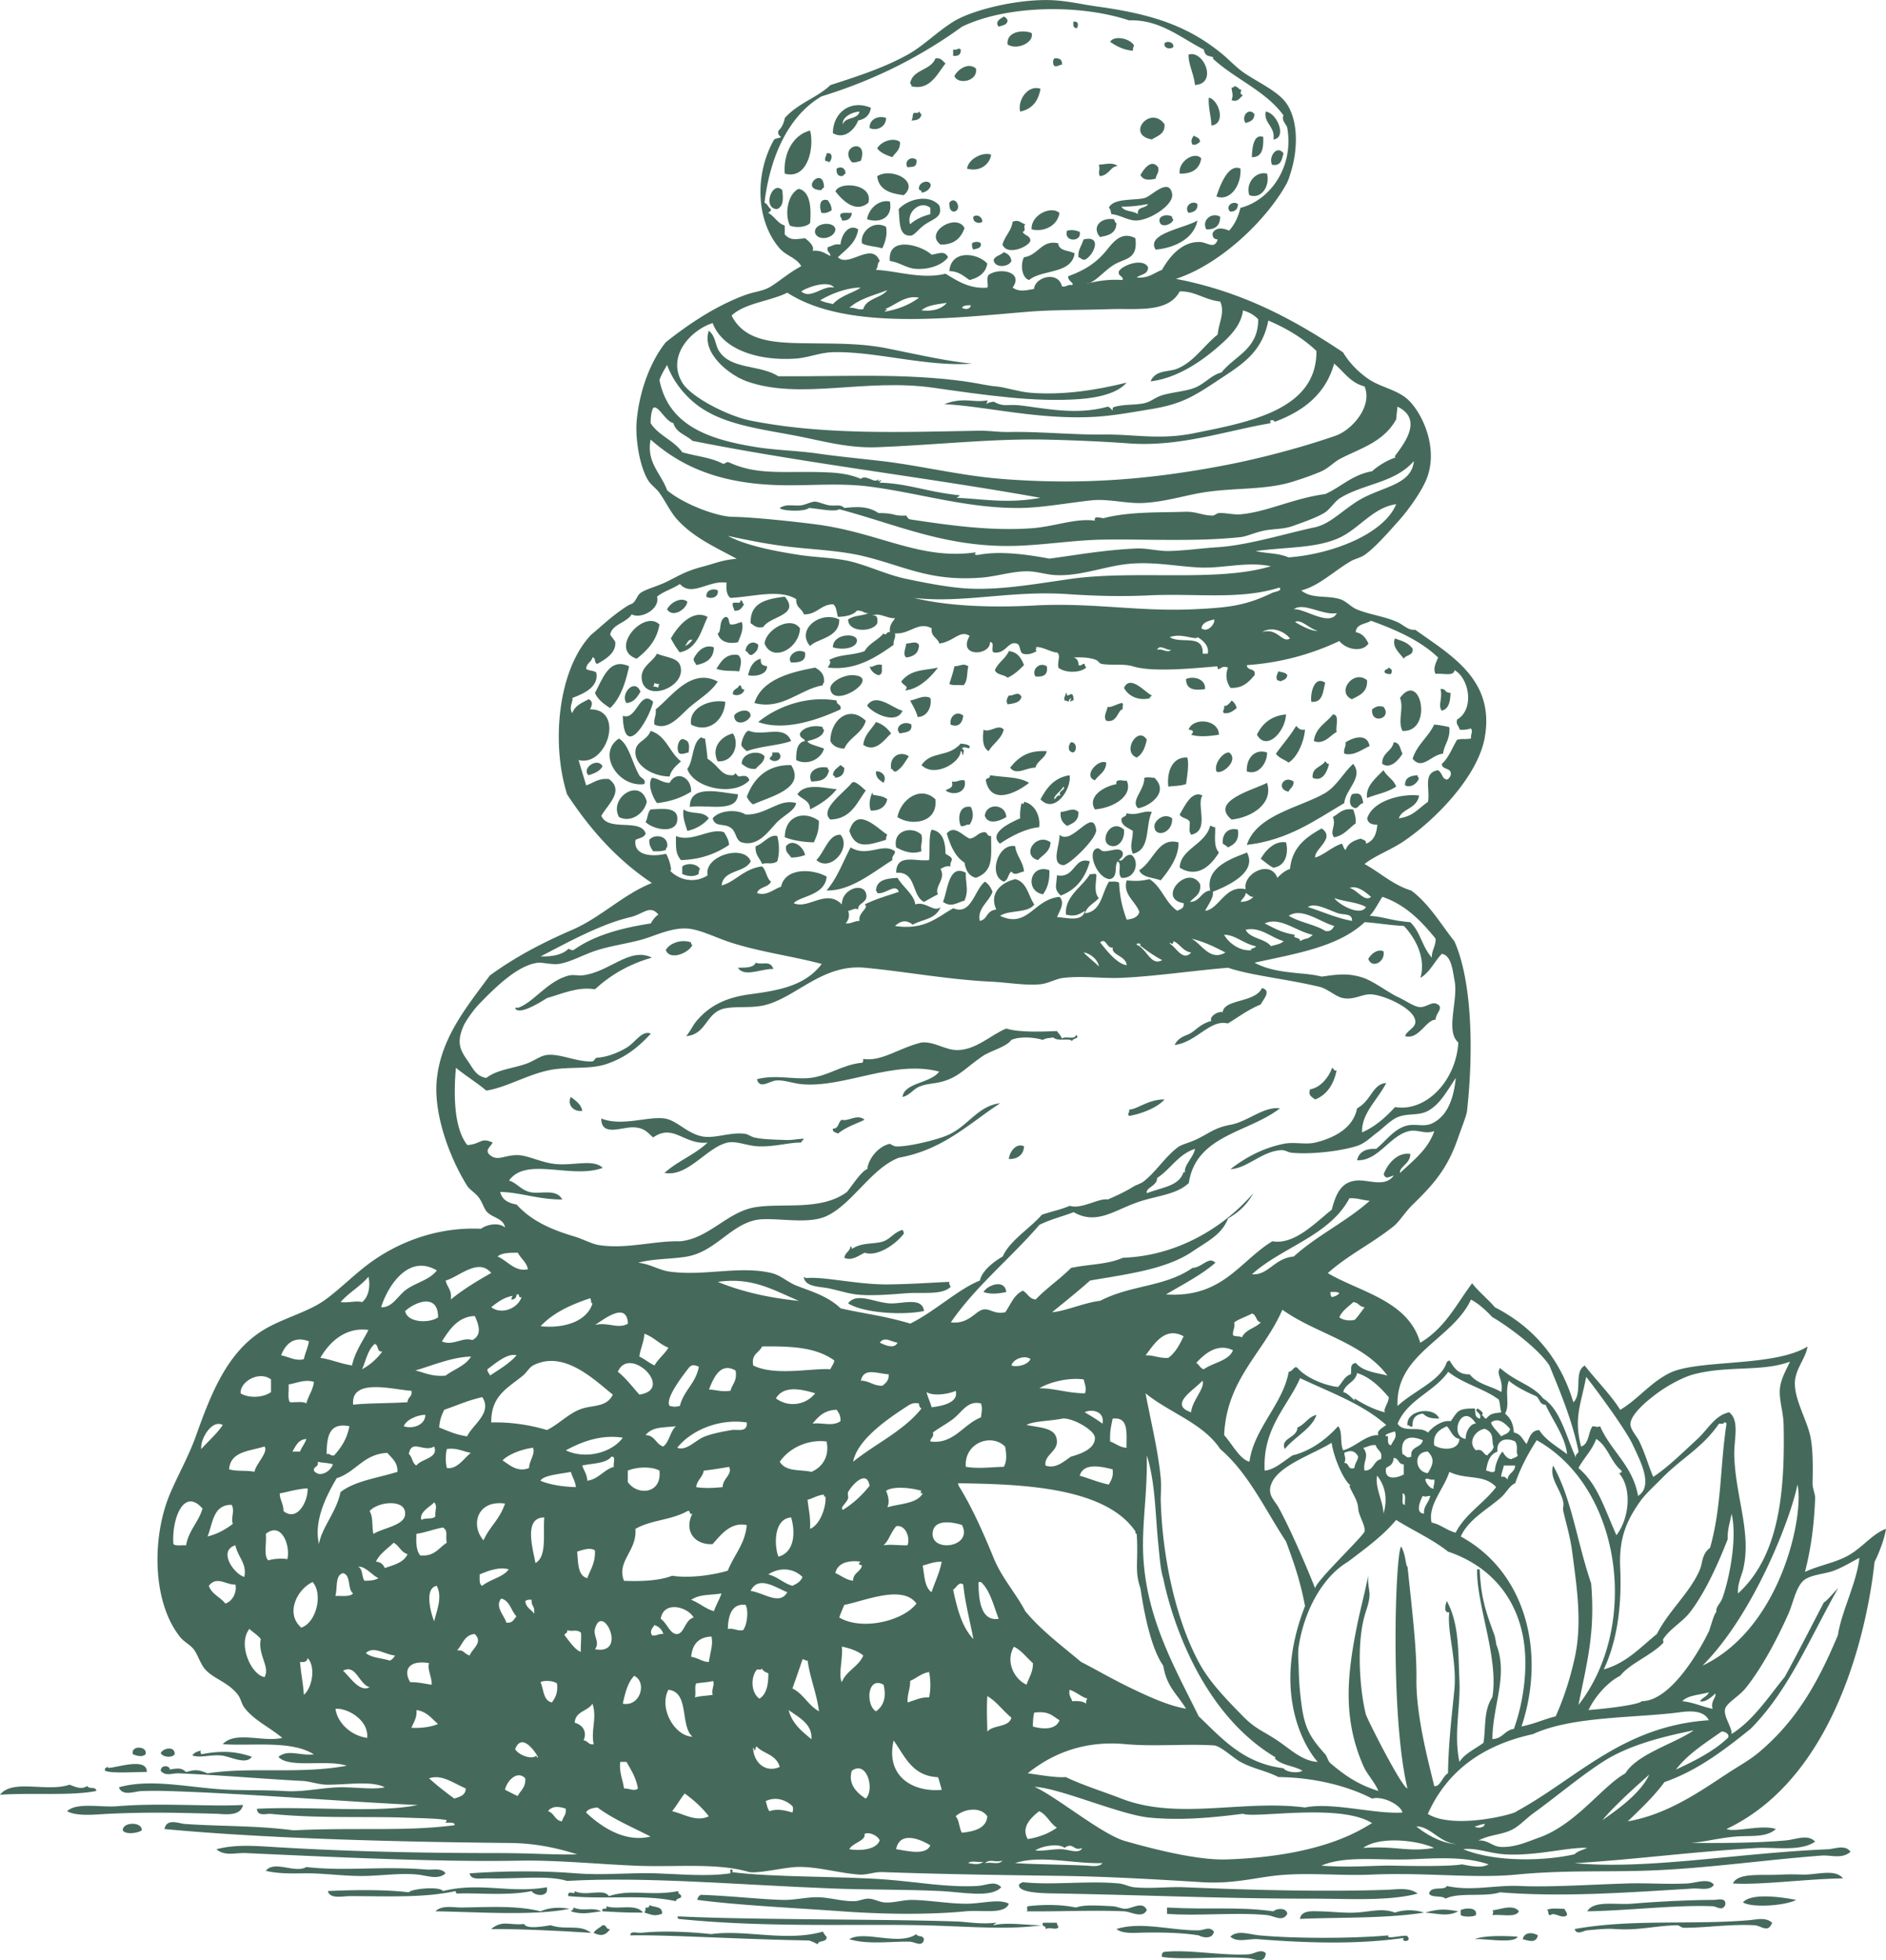 <svg xmlns="http://www.w3.org/2000/svg" xmlns:xlink="http://www.w3.org/1999/xlink" width="203.057" height="211.039" viewBox="0 0 203.057 211.039"><g transform="translate(-39.003 -14.57)"><defs><path id="B" d="M22.468 14.563h235.275v228.19H22.468z"/></defs><clipPath id="C"><use width="289.423" height="257.314" xlink:href="#B" overflow="visible"/></clipPath><path d="M147.074 16.356a.686.686 0 0 1 .41.41c-.033.512-.56.53-.955.68-.472-.57.234-.873.544-1.09M154.568 16.902c.588-.05.527.34.41.682-.425.062-.437-.292-.41-.682M150.073 18.13c.3 1.023-1.6 1.886-2.59 1.226-.145-1.438 1.73-1.603 2.59-1.227M165.337 19.63c-.33.29-1.068.16-.955-.41.334-.294 1.008-.102.955.41M142.44 19.9c.043.543-.262.74-.817.683V19.9c.47.112.575-.253.817 0M167.653 23.72c-.066-1.042-.723-2.274-.682-3.272 1.62-.537 3.18 3.142.683 3.272M140.805 21.4c-.877 1.086-1.674 2.953-3.68 2.456.02-.16-.03-.243-.137-.273.247-1.57 2.234-1.4 2.726-2.727.637-.09.785.307 1.09.545M152.523 20.856c.557-.057.86.14.818.682-.32-.003-.4.234-.817.136-.185-.174-.185-.644 0-.818M144.075 21.947c.265 1.337-1.892 1.81-2.316.818.32-.665 1.46-1.547 2.315-.818M151.025 24.128c-.218 1.327-.906 2.184-2.18 2.455-.317-1.195.82-2.922 2.18-2.455M171.876 23.856c.408.002.465.354.818.41-.176.18-.18.507.137.545-.39.354-.58.778-1.226.546.215-.665.035-.713 0-1.363.16.022.243-.03.272-.137M169.15 25.083c1.07.212 1.905 2.817.274 3 .013-.75-.355-2.005-.273-3M132.764 26.174c-.112.797-.602 1.217-1.363 1.363-.367.97-1.487 2.103-2.724 1.364 0-2.162 1.866-3.666 4.088-2.726m-2.998 1.773c.22-.825 1.61-.48 1.77-1.364-.897.058-1.944.687-1.77 1.364M137.943 26.583c.147.034.093.27.272.273-.07.52-.486.695-1.09.682.188-.174.084-.644.27-.818.22-.012.522.065.548-.137M174.058 26.856c.002.638-.447.824-.953.954-.502-.742.367-1.704.953-.954M175.284 26.583c1.264.18 2.29 2.856.818 3 .254-1.35-1.097-1.78-.818-3M134.4 27.265c.022.916-.954 1.46-1.772 1.09-.038-.975.97-1.378 1.77-1.09M164.382 27.947c.066 1.065-.758 1.242-1.363 1.636-2.863-.505-.144-3.747 1.362-1.636M126.222 28.628c.478 1.813-.255 5.33-2.726 4.636-.175-2.092.838-4.157 2.726-4.636M167.517 29.174c.28.174.69.217.682.682-.243.12-.35.38-.82.272-.193-.42-.06-.613.137-.954M175.01 29.31c.034 1.17-.073 2.198-1.226 2.182.035-1.068.203-2.537 1.227-2.182M135.9 29.855c.05.87-.5 1.14-.82 1.636-.644-.217-1.27-.452-1.634-.953.456-.785 1.8-1.204 2.453-.682M131.674 31.9c-.32.044-.512.217-.954.138-1.485-1.757 1.876-2.717.954-.137M177.192 31.083c-.184.635-.242 1.395-1.227 1.227-.42-.9.542-2.172 1.227-1.227M127.995 31.083c.77-.172.583.76.27.955-.108-.072-.22-.143-.407-.136-.098-.418.14-.498.137-.82M145.71 31.22c-.163 1.15-1.334 1.88-2.59 1.5.198-1.143 1.788-1.805 2.59-1.5M168.335 31.628c-.186 1.133-.97 1.667-2.318 1.636-.194-1.35 1.662-2.452 2.318-1.636M137.67 31.765c.092.915-.48.727-.954.818-.42-.6.34-1.284.954-.818M159.34 32.446c-.788.024-.886.968-1.907 1.09-.264-.436.08-.687-.137-1.226.77-.06 1.506-.29 2.043.136M163.7 32.583c.123.622-.227.773-.273 1.227-.736.16-1.355.187-1.635-.41.367-.61 1.16-1.793 1.908-.817M172.558 32.72c.117 1.87-1.166 3.55-2.588 3 .297-.912 1.218-3.607 2.588-3M130.04 33.265c-.18.048-.215.24-.41.272-.436-.018-.6-.31-.545-.818.512-.286.943-.04.954.545M175.42 33.265c.33 1.226-.534 2.807-1.907 2.318-.426-1.323.718-2.623 1.908-2.318M136.307 35.583c-1.46-.176-2.696-.575-2.86-2.045 1.527-.968 4.618.534 2.86 2.045M127.72 34.765c-.12.06-.242.12-.27.272-2.456-.01.237-2.735.27-.272M139.17 34.355c.188.358-.38.927-.955.954.075-.303-.26-.195-.272-.41-.063-.68.938-1.022 1.227-.545M132.492 36.4c-1.44 1.206-2.876-.38-3.543-1.227.457-1.13 4.12-.81 3.542 1.228M158.66 37.628c-.077-.243-.073-.566-.274-.683.48-1.118 2.975-.745 3.95-1.09.69-.243 2.54-2.206 2.864-.41.215 1.198-2.496 2.912-3.953 2.864-.85-.028-1.72-.624-2.588-.682m1.09-.818c.286.575 1.29.434 1.77.818-.13-.857.863-.59 1.09-1.09-.994.184-1.99.307-2.86.272M122.68 37.083c-1.633-.034-.544-3.138.545-2.045.098.85.176 1.714-.546 2.045M126.222 38.583c-.38.44-1.493.553-2.18.272-.618-1.357-.155-3.47.954-3.954 1.346.285 1.34 2.355 1.226 3.683M140.124 36.673c.426 1.25-.543 1.406-1.5 2.045-.785.526-1.16 1.236-1.635 1.228-1.198-.023-1.105-1.328-1.228-2.864.99-1.068 3.215-1.664 4.362-.41m-3.135 2.047c.57-.522 1.314-.866 2.18-1.09v-.684c-1.072-.853-2.6.445-2.18 1.773M128.13 36.128c.2.3.414.586.41 1.09-.3.156-.558.354-1.09.273-.215-.526-.315-1.645.68-1.362M134.81 36.264c.347 1.726-1.058 2.38-2.454 1.91.195-1.182 1.293-2.142 2.453-1.91M141.758 37.355c-.483-.016-.548-.452-.545-.955.65-.868 1.432.7.545.955M167.925 36.537c.05.686-.4.873-.953.955-.54-.65.36-1.44.953-.955M172.286 36.537c-.008.538-.28.81-.818.818-.59-.47.193-1.25.818-.818M153.07 37.492c-.186 1.326-1.605 2.104-2.998 1.772-.1-1.53 2.074-2.587 2.998-1.772M130.72 37.492c-.065.57-.405.867-1.09.818.056-.33-.25-.296-.137-.682.226-.228.8-.108 1.227-.136M144.757 38.446c-.342.273-1.072.063-.954-.545.393-.324.984.027.954.546M165.2 37.9c-.023.16.03.243.137.273-.098.584-1.463 1.055-1.502.136-.014-.58.936-.706 1.365-.41M170.378 37.9c-.018.938-.508 1.4-1.498 1.364-.53-.96.55-1.896 1.498-1.363M158.93 38.173c.118.11.08.374.272.41-.008 1.082-.826 1.354-1.77 1.5-.888-1.022.005-2.123 1.5-1.91M149.39 38.72c-.292.308.177.6-.272.817.175.416.817.364.818.955-.146.625-2.492 1.673-2.998.41.245-.937.943-1.42 1.09-2.456.675-.27.813.103 1.363.273M167.925 38.31c-.406 2.06-2.645 2.973-4.498 3.136-1.096-1.724 3.138-2.298 4.498-3.136M142.85 39.127c-.385 1.07-1.11 1.8-2.59 1.773-1.792-1.34 1.754-3.442 2.59-1.773M128.95 39.264c-.074.935-1.803 1.34-2.182.41-.266-1.092 2.047-1.388 2.18-.41M134.4 38.992c.132.743 0 1.452-.41 2.318-.685-.223-1.6-.217-2.18-.545-.23-1.22 1.232-2.536 2.59-1.773M155.25 39.537c.258 1.14-1.78 1.1-1.36-.136.5-.097.872-.07 1.36.137M155.795 42.537c-.338.02-.422-.214-.68-.273-.062-.797.3-1.128.545-1.91 2.087-.52 1.097 1.748.135 2.183M144.62 40.9c-.03.422-.482.426-.816.545-.115-.158-.18-.365-.137-.682.183-.185.952-.26.954.137M154.705 41.855c-.342 2.25-3.482 1.696-4.906 2.863-.83-.26-.936-1.754-.546-2.454 1.564-.216 1.882-1.906 3.68-1.5.084.87 1.17.74 1.77 1.09M141.077 42.264c-.756 1.01-2.448 1.39-3.68 1.228-.887-.118-1.686-.727-2.588-.818-.267-2.757 3.36-1.734 4.495-.682.777-.107 1.394-.486 1.772.272M147.074 41.718c.423.17.767.415.817.955-.263.664-1.83.807-1.906-.136.194-.442.784-.488 1.09-.82M145.3 42.946c-.177 1.048-.937 1.516-1.906 1.773-.638-.41-1.144-.947-2.18-.956.19-2.35 3.036-1.974 4.087-.818M116.274 78.125c.156.758-.744.995-1.227.683-.02-.85.898-.872 1.227-.683M123.497 78.808c1.7 2.026-1.578 2.072-2.316 3.27-.753.165-.99-.188-1.36-.407-.08-2.258 1.74-2.618 3.677-2.862M113.003 79.353c-.096.827-1.58 1.775-2.18.818.39-.776 1.578-1.37 2.18-.817M118.727 79.216c.314-.04.152.395.408.41-.27.316-.406.773-1.09.682.004-.32-.234-.402-.135-.82.508-.132.8.154.817-.272M129.358 81.26c.057 1.99-2.44 2.076-3.136 2.865-1.554-1.814 1.165-3.844 3.136-2.864M110.005 81.807c-.3 1.745-1.312 2.78-2.453 3.682-3.063-1.022.78-5.364 2.453-3.683M125.132 82.216c-.062 2.158-2.952 3.746-3.815 1.637.17-1.538 2.84-3.032 3.815-1.637M128.676 84.26c0-1.522 2.682-1.608 2.59-.68-.075.742-1.467 1.024-2.59.68M189.185 83.307c.844.314 1.322.38 1.908 1.09.11.793-.72.645-.955 1.092-.414-.604-1.305-1.24-.953-2.183M120.635 83.99c.01.6-.326.854-.682 1.09-.428.064-.36-.366-.682-.408.027-.765.788-1.236 1.365-.683M137.943 83.99c-.008.9-.554 1.263-1.363 1.363-.4-.268-.083-.96 0-1.5.585-.014 1.034-.31 1.363.136M115.866 84.26c-.03 1.243-.84 1.707-1.908 1.91-.06-.26-.294-.342-.272-.682.368-.73 1.125-1.612 2.18-1.227M125.678 84.807c.138 1.002-.637 1.09-1.5 1.09-.51-.588.533-1.637 1.5-1.09M149.254 86.17c-.518.528-1.053 1.037-1.77 1.364-.376-.353-1.176-.28-1.364-.818.35-.833 1.142-1.222 1.5-2.045.952.093 1.33.76 1.634 1.5M109.733 84.944c1.26.514 2.56.406 2.59 1.772.042 2.043-3.958 3.403-4.226.955-.145-1.336 1.18-1.818 1.636-2.726m-.41 3.545c.238-.01.425.03.547.135a.633.633 0 0 1 .136-.408c-.237.01-.424-.03-.546-.137.006.187-.064.3-.136.41M118.455 85.08c.51.405.305 1.06.136 1.772-.997-.12-1.44.043-2.45-.272.517-.882 1.087-1.67 2.315-1.5M120.908 85.49c.003.566.05.675.682.817.005.94-1.374 1.134-2.044.954.197-.846.53-1.556 1.362-1.77M106.735 86.307c-.385 1.796-.928 3.436-2.045 4.5-.653-.437-1.297-.884-1.635-1.637.838-1.478 1.518-3.868 3.68-2.863M143.258 86.307c-.175.69-.05 1.68-.545 2.045-.765-.08-.996.06-1.5-.136.19-.628.41-1.228.545-1.91.746-.04.918-.366 1.5 0M133.99 86.17c-.16.244.2 1-.408 1.09a1.364 1.364 0 0 1-.954-.953c.29.224.662-.348 1.363-.136M151.707 86.307c.156.93-.377 1.17-1.226 1.09-.438-.73.44-1.607 1.227-1.09M139.987 86.444c-.83 1.117-2.138 2.352-3.543 2.454.48-.495-.186-.473-.408-.954 1.05-1.327 2.374-1.157 3.95-1.5M188.503 86.444c.354.175.428.28.273.682-.316.043-.523-.022-.682-.137-.118-.44.354-.284.41-.546M130.856 87.26c3.193.186-2.122 3.745-2.453 1.5-.105-.71 1.404-1.56 2.453-1.5M116.274 87.944c-.69 1.138-2.05 1.898-3.135 2.863-.93.824-2.175 2.464-3.68 1.77-.095-.685.23-.95.136-1.635 1.738-1.362 3.783-4.513 6.678-2.998M168.743 88.76c-1.086.15-2.037.104-2.045-1.09.89-.357 2.125.03 2.045 1.09M186.187 87.807c.072 1.3-.828 1.626-1.635 2.045-1.72-.748.185-3.264 1.635-2.045M181.688 88.08c-.273.906-.207 2.155-1.498 2.046-.136-.867.3-2.886 1.498-2.046M163.02 89.443c-.077.127-.38.207-.138.273-1.125.34-2.367-.107-2.86-1.092.684-1.485 2.31.543 2.997.82M107.96 89.035c-.34.57-.68 1.137-1.498 1.227-.725-.92.854-2.773 1.5-1.227M118.59 88.352c.36-.04.108.53.545.41-.006.556-.828.81-1.226.545-.042-.588.557-.533.68-.955M190.003 93.26c-.55-1.044.178-2.498-.273-3.544 2.257-3.074 3.626 3.714.273 3.545M194.09 88.76c.655-.083.35.378 1.09.41-.04.913-.175 1.733-.952 1.91-.438-.546.125-1.376-.137-2.32M148.982 89.58c-.132.64-.82.727-1.5.818-.192-.42-.06-.613.137-.955.58.076.974-.534 1.362.137M139.17 89.716c.192.86-.28 2.027-1.364 2.045-.182-.68-.517-1.21-.817-1.77.666-.1 1.48-.65 2.18-.274M109.324 90.125c-.34 1.69-3.122 6.553-3.27 1.5 1.507.6 1.817-2.924 3.27-1.5M129.084 89.99c-.052.506.553.355.41.953-2.398 1.102-5.994 2.388-8.86 1.364 2.162-1.763 5.36-2.848 8.45-2.318M117.092 90.125c-.105 1.98-1.816 3.44-3.68 2.454-.296-1.735 1.92-2.775 3.68-2.455M171.604 89.99c.275.18.46.447.545.817-.366.27-.673.6-1.364.545-.254-.242.11-.347 0-.818.22.177.637-.27.818-.545M186.73 90.943c.4-.3.67-.424 1.228-.272.982 1.243-1.37 1.957-1.227.273M119.818 91.625c-.265.752-1.723 1.178-1.772 0 .212-.482 1.705-.955 1.772 0M132.22 92.17c-.395 1.38-1.778 1.768-2.317 3-.736-.037-1.242-.305-1.5-.818.025-2.29 2.02-3.933 3.816-2.182M142.713 91.625c-.13 1.043-.742 1.23-1.363.954-.142-.986.752-1.513 1.363-.955M177.464 91.49c-.092 1.883-2.107 3.992-3.133 2.18.618-1.303 1.67-2.056 3.134-2.18M182.507 91.49c.764.008.268 1.277.408 1.907-.492.12-1.326 1.438-2.453.955.174-1.465 1.336-1.936 2.045-2.863M170.24 93.67c-.913.142-2.106.287-2.997 0 .322-.31.264-.496-.27-.546.47-1.332 3.225-1.15 3.268.546M134.945 93.534c-.688.617-1.664 2.137-3 1.228.14-1.134.895-1.652 1.364-2.454.732.22 1.237.67 1.635 1.226M137.125 92.58c.12.848-.64.813-1.227.954-.71-.634.42-1.484 1.227-.954M195.044 92.852c.123 1.306-.537 1.825-.68 2.863-1.268.102-2.22 1.82-3.27.546.468-1.53 1.68-2.315 2.315-3.68.593.042 1.114.157 1.634.272M125.95 94.352c-.025.326 1.225.573 1.77.818-.31 1.116-1.76 1.86-2.997 1.227-.004-1.004.097-1.903.955-2.045-.12-.336-.604-.306-.546-.818.34-.68 1.593-.952 2.453-.682-.022.16.03.243.136.272-.044.867-1.41 1.13-1.77 1.228M178.556 92.715c.217.236.412.497.953.41-.12 1.4-.878 3.016-1.772 3.545-.44-.33-1.053-.492-1.363-.955.72-1.007 1.542-1.91 2.18-3M112.323 96.534c-.49.464-1.035.873-1.227 1.637-1.867-.018-3.797-1.217-3.68-2.727.084-1.093 1.24-1.12 1.635-2.182 1.685.5 2.03 2.334 3.273 3.274M124.178 94.352c-1.385.494-3.18.52-4.77 1.09a3.236 3.236 0 0 1-.545-.545c-.184-.23.39-1.81.817-1.636 1.527.62 3.797-.722 4.498 1.092M117.91 93.534c.755 1.127.07 3.126-1.636 3-.74-1.465.38-2.706 1.637-3M162.474 94.215c-.184.815-.445 1.555-1.09 1.91-1.64-.62.16-3.476 1.09-1.91" clip-path="url(#C)" fill="#456a5c" fill-rule="evenodd"/><path d="M114.502 93.943c.11.072.22.143.408.137.093.645.186 1.245.273 2.182 1.32.834 1.424 1.853 2.727 1.772.164-.01.328-.267.27-.272-.07-.008.283.407.41.41.162 0 .91-.32 1.09.407-1.696 1.81-6.024.825-6.678-1.228.71-.925.48-2.793 1.5-3.41M108.37 98.99c-2.862.38-5.123-3.36-2.726-4.91 1.075.623 1.425 2.635 2.18 3.954.21.363.764.395.546.955M112.73 94.215c.58.164.477.884.41 1.364-.32.042-.513.214-.954.135-.49-.365-.113-1.947.545-1.5M154.297 94.49c.62-.075.703.88.27 1.09-.64-.046-.577-.755-.27-1.09M189.05 94.49c.72.003.688.764.953 1.226-.4.67-1.326 1.714-2.182 1.09-.046-1.228 1.052-1.31 1.23-2.317M151.707 95.443c-.2.8-1.004.994-1.226 1.772-.98-.02-2.066.895-2.725 0 1.006-1.253 2.037-1.88 3.952-1.772M175.42 95.58c.058.954-.815 2.524-2.18 2.045-.077-1.412.863-2.482 2.18-2.045M121.317 95.99c-.044.728-.63.913-.955 1.362-.74.06-1.105-.257-1.498-.546-.056-1.158 1.82-1.58 2.453-.817M122.134 95.58h.68c.688.63-.397 1.293-.952.682.057-.262.388-.248.272-.682M136.853 95.99c-.507.77-.712 1.2-1.363 1.635-.372.1-.274-.27-.545-.272-.216-1.338.96-2.002 1.908-1.364M166.835 96.125c.215.675-.033 2.154-.137 2.864-.77.237-1.188.168-1.908.27-.166-1.385.29-3.225 2.045-3.135M158.112 96.67c-.033 1.01-.8 1.292-1.227 1.908-1.338-.465.386-2.356 1.227-1.908M181.688 96.534c.14.09.14.313.41.272-.19.833-.705 1.99-1.77 1.5-.1-1.144.958-1.13 1.36-1.772M103.873 97.08c-.294.523-.874.76-1.5.954-.824-.727.99-1.997 1.5-.955M184.688 96.806c1.17 1.453-.84 2.755-.955 4.227-3.146 1.852-6.02 3.977-10.492 4.5 1.06-3.268 5.765-4.023 8.448-5.59 1.268-.778 1.93-2.16 3-3.137M124.178 96.943c1.635 2.51-2.295 3.41-4.088 4.227-.316-.183-.512-.488-.682-.818.76-2.054 2.27-3.47 4.77-3.41M129.494 96.943c.18.05.214.24.41.272.017.7-.34 1.026-.955 1.09-.062-.12-.12-.242-.273-.27.04-.596.492-.78.817-1.092M128.13 97.215c-.022.16.03.243.136.273-.258 1.175-1.086 1.167-1.907 1.227-.496-1.047.574-1.737 1.77-1.5M187.958 97.49c.355.69 1.102.988 1.363 1.77-1.02.673-2.114.8-3.134 1.228-.2-1.262 1.028-2.233 1.772-3M133.31 97.625c.49-.087 1.263.416.817 1.228-.395-.288-.852-.512-.818-1.228M113.413 99.806c-1.008.628-2.2 1.07-3.68 1.227-.455-.616-1.047-1.994-.546-2.727.75.07 1.087.55 1.91.546.755-1.414 2.378-.57 2.316.954M145.575 98.034c1.773.267 3.102.146 4.225.818-1.286 1.036-4.03 2.437-4.633-.137-.146-.507.51-.215.408-.68M154.16 98.034c.252 1.437-1.596 4.25-3.135 2.59.672-1.237 1.477-2.34 3.135-2.59m-1.637 2.59c.236-.128.225-.503.682-.408-.422-.477.656-.603.273-.954-.203.482-1.1.985-.955 1.363M191.638 98.034c-.02.158.03.243.137.272-.12.604-.895 1.14-1.5.818-.028-.844.59-1.046 1.363-1.09M163.292 98.306c1.734 1.675-.8 3.198-1.77 3.274-.837-.808.743-1.96.68-3.274.555-.112.47-.02 1.09 0M178.282 98.715c.03.578-.398.693-.545 1.09-1.394-.263-.55-1.857.545-1.09M142.85 98.58c.328 1.27-1.145 1.75-2.045 1.09.3-.244.898-.19.682-.954.595.095.767-.232 1.363-.137M160.294 98.58c.76 1.58-1.258 2.95-3.408 3.135-.798-1.255.693-2.407 2.316-2.726-.16-.758 1.078-.196 1.092-.41M132.22 99.67c-.975 1.343-1.575 3.06-3.817 3.136-1.223-1.078 1.452-2.874 2.317-3.955.323-.403 1.382.805 1.5.82M175.42 98.852c.708 2.226-1.626 3.722-3.815 3.955-2.46-2.012 2.51-3.244 3.816-3.955M129.084 99.534c-.73.95-1.748 1.613-2.862 2.18-.002-.996-.91-1.086-1.362-1.635.847-1.316 3.125-.594 4.224-.546M108.642 100.897c-.334 1.376-1.808 2.263-2.998 1.636-1.134-2.112 2.336-4.325 2.998-1.636" clip-path="url(#C)" fill="#456a5c" fill-rule="evenodd"/><path d="M118.455 100.08c-.065 2.06-3.448 1.067-5.18 1.364-.032-2.6 3.594-1.463 5.18-1.365M185.778 101.033c-.4.055-.46.447-.818.547-.77-.127-.703-.97-.408-1.5.97-.263 1.09.168 1.226.953M124.723 101.033c-.157.8-1.168 1.232-1.908 1.91-.895.82-2.045 2.87-3.95 2.318-.642-.187-.582-1.077-1.09-1.5-.787-.653-1.75-.03-2.046-1.09.755-.91 2.665-.985 3.542-.41 2.213.1 3.657-1.79 5.45-1.227M149.254 100.897c.987.17 1.808 1.332 1.635 2.728-1.474.145-3.01.963-4.226 1.77-1.31-1.134 1.116-2.26 2.18-2.726-.053-.646.045-1.14.138-1.638.167.154.28.12.272-.135M147.346 102.533c-.684.445-1.976.877-2.316-.137.138-1.406 2.256-1.312 2.316.137M143.53 101.443c.328.672.265 1.344-.136 1.908-.43-.065-.48.247-.954.138-.37-.904-.128-2.285 1.09-2.045M108.506 103.078c.25-.385.21-1.06.545-1.363 1.27-.064 3.087-.332 2.863 1.23-.197 1.37-2.492.987-3.407.133M112.594 101.715c.87.607 2.068.09 2.727.955-.565.66-1.325 1.13-2.316 1.363-.207-.722-.55-1.498-.41-2.318M155.115 101.988c.043.953-.59 1.23-1.227 1.5-.428-.3-.777-.678-.684-1.5.728-.04 1.347-.55 1.91 0M184.688 101.715c.164.426.316.865.27 1.5-.74.533-1.24 1.305-2.315 1.5-.527-.615.266-1.25-.137-2.182.647-.353 1.02-.98 2.182-.818M163.02 101.988c-.747 1.432-.067 4.055-2.046 4.5-.39-.918-.014-1.367 0-2.455-.44-.33-1.086-.457-1.225-1.09-.095-.55.57-.336.544-.818 1.254.303 1.725-.334 2.725-.137M127.176 102.943c-.033 1.22-.193 1.475-.545 2.318-1.196-.03-2.24-.212-3.134-.546.022-2.42 2.165-2.886 3.68-1.77M165.2 102.67c.102 1.658-1.94 2.162-1.908.818.014-.57 1.047-1.478 1.908-.818M153.07 104.44c1.38 1.222 3.565-3.044 3.952-.544.14.898-2.96 3.867-3.544 3.818-1.412-.116-.302-2.288-.408-3.273M160.02 103.896c.095 1.05-.548 1.832-1.226 1.773-1.69-.145-.29-3.186 1.227-1.774M169.288 103.488c.244-.018.287.166.545.137.05.87-.227 2.03.408 2.727-.837 1.38-2.282 2.828-4.224 1.637.05-2.017 2.772-2.49 3.272-4.502M172.286 103.896c.162 1.164-.393 1.607-1.09 1.91-.135-.186-.363-.273-.547-.41-.094-1.162.697-1.775 1.636-1.5M138.215 104.44c.17.9-.156 1.013 0 1.774-1.058.396-2.023-.043-2.726-.408-.407-1.927 1.81-2.31 2.725-1.365" clip-path="url(#C)" fill="#456a5c" fill-rule="evenodd"/><path d="M141.487 107.033c.002.32-.236.402-.137.818-.533-.08-.79.118-1.09.274.627 1.082-.676 1.854-.273 2.727-.518.255-1 .544-1.5.82-1.364-.68-.787-3.304-2.997-3.138.022-2.113 2.065-1.188 3.544-1.363.115-.997-.064-2.657.27-3.274 1.183.184 1.48 1.25 1.5 2.592.242.166.553.266.683.545M143.394 104.852c.663-.062.856-.598 1.5-.682.48-.074.335.482.817.408 0 2.334.27 3.77-1.636 4.5-.763-.19-1.092-.816-1.226-1.635-1.03-.652-1.522-1.842-1.908-3.137.795-.986 1.72.247 2.454.546M116.956 104.17c.238.398.496.775.545 1.363-1.358.912-2.976 1.566-5.177 1.637-.587-.703-.546-1.248-.546-2.592 1.75.736 3.684-.93 5.18-.408M122.68 104.578c.293.97.2 2.19 0 2.73-.563.374-.99.104-1.636.27-.228-.637-.772-.953-.683-1.908.828-.242 1.482-1.31 2.32-1.092M129.494 104.44c1.22 1.405-1.07 4.08-2.59 2.73.936-1.01 1.327-2.777 2.59-2.73M110.823 105.807c-.133.004-.105.166-.136.27-.358.144-.837.165-1.363.138-.22-.326-.448-.64-.41-1.227.56-.697 2.148-.453 1.91.82M152.115 105.262c-.06 1.027-.844 1.334-1.363 1.908-1.872-.535-.162-3.033 1.363-1.908M163.972 109.352c-.816-.32-1.988-.283-2.316-1.092 1.6-.998 2.03-3.594 4.227-2.998.055 1.564-1.036 3.015-1.91 4.09M177.464 105.262c.248.947.11 2.504-1.36 2.727-.522-.253-.91-.638-1.364-.956.52-.925 1.515-1.98 2.724-1.772M125.678 106.625a4.237 4.237 0 0 1-1.5.27c-.207-.382-.646-.534-.545-1.226.71-.883 1.884.074 2.045.955M135.354 106.215c.02.432-.362.455-.273.955-2.09 1.303-4.483 3.338-7.085 3.27 1.203-1.43 1.65-2.864 2.59-4.634 1.86 1.114 3.4-.562 4.77.41M148.3 105.67c.142 1.086.845 1.61.954 2.727-.54.07-.965.53-1.363 0-.36.273-.33.94-.816 1.092-1.713-.664-.628-4.166 1.226-3.82M159.884 106.352c.074.482-.22.598-.408.818.453.283.59-.717 1.363-.545.905.72.397 2.588-1.09 2.453-.513-.5.108-1.465-.41-1.77-.41.46.09 1.68-.817 1.907-1.318.006-2.51-2.8-1.5-3.273.36-.168.455.252.818.273.704.043 1.74-.527 2.044.137M156.34 107.307c-.486 1.783-1.48 3.062-3.135 3.682-.75-.745-.465-.94-.408-2.183 1.98.377 1.812-2.082 3.543-1.5M114.366 108.125c-.105.12-.146.307-.136.545-.585.332-1.17.244-1.772 0v-.818c.578-.426 1.59-.288 1.908.273M151.98 108.26c.05 1.143-.218 1.965-.68 2.592-2.01-.336-1.41-3.346.68-2.592M142.985 108.533c0 1.47.326 1.842-.136 3-.967.266-1.397.754-2.318.137.512-1.22.61-4.14 2.453-3.137M113.413 116.033c-.022.158.03.242.137.27-.365.858-2.44 1.735-2.862.548.393-.715 1.66-1.217 2.725-.817M187.958 116.986c.234 1.123-1.246 1.938-1.635.818.3-.52.955-1.09 1.635-.818M120.362 118.215c.786.293 1.55-.314 1.908.682-1.29-.057-3.135.934-3.815-.137.467-.04 1.66.097 1.907-.545M169.425 124.486c-.256-.41.604-1.06 1.225-.953.15-1.418 3.484-.986 4.225-2.592 1.084.298.107 1.25-.135 1.774-1.328.533-2.383 1.342-3.543 2.045-1.9-.487-3.363 2.02-5.725 2.317.406-.855 1.174-.982 1.635-1.227.642-.34 1.134-1.055 2.318-1.364M100.465 132.668c.496.412 1.087.73 1.227 1.5-.97.123-1.643-.676-1.227-1.5M164.382 132.94c-.832.95-2.668 1.59-3.816 1.772-.256-.26.08-.246 0-.682.908-.026 2.07-1.116 3.816-1.09M132.083 135.123c-.822.424-2.002.77-2.86 1.5-.204-.162-.61-.12-.546-.545.655.02.556-.717.953-.955.68.23 1.68-.674 2.453 0M110.55 140.85c1.368-1.266 3.296-1.975 4.634-3.27-2.51.278-3.685-2.09-5.86-.548-.607-.545-.95-1.025-2.044-1.09-1.305-.078-3.533 1.074-3.543-.955 2.212.89 5.037-.26 6.813 0 1.314.19 2.32 1.53 3.952 1.908 1.395.322 2.983-.447 4.633-.27.438.046.668.306 1.092.407.912.22 2.334.23 3.406.273.676.027 1.168-.117 1.908-.137-.048.18-.24.215-.27.41-1.338-.016-2.885.48-4.635.408-1.17-.05-2.348-.604-3.27-.408-2.262.475-4.27 3.74-6.815 3.272M149.254 137.986c-.012.707-.51 1.402-1.636 1.363.13-.977.924-1.73 1.636-1.364M141.213 152.576c-.058.285.094.36.137.545-.93.903-2.963.552-4.77.683-1.273.094-3.686.318-5.314.137-1.01-.11-2.195-.508-3.135-.682-1.01-.188-2.478-.152-2.59-1.227.11.026.137.138.273.136 1.97-.182 5.52.725 8.858.684 2.64-.034 4.856-.207 6.543-.274M147.346 153.668c-.887.205-1.76.256-2.453 0 .432-.742 2.277-1.438 2.453 0M138.488 155.713c-2.147.465-6.4.266-8.177-.818.92-1.238 2.855-.086 4.5 0 1.345.068 3.48-.733 3.678.818M193.954 167.303c-.887-.04-1.195-.05-1.77-.545-.718.1-1.157.48-1.09 1.363-.312.19-.513-.35-.546 0-.295-1.772 2.892-2.188 3.406-.817M180.735 166.895c-.404 1.414-2.396 2.418-3.406 3.682-.522-1.205 1.358-1.184 1.36-2.318.813-.326 1.145-1.13 2.045-1.365M54.675 203.438c-.357.328-.865.19-1.362 0-.28-.995 1.62-.905 1.362 0M57.81 203.438c-.29.424-1.307.314-1.5-.137.27-.546 1.547-.78 1.5.138M66.123 203.71c-.668.91-2.262-.034-3.27-.136-1.25-.127-2.147.29-3.136 0 .17-.33.558-.44.954-.547-.163.18-.052.215 0 .41 1.833-.347 3.497-.42 5.453.274M49.36 207.39c-2.686.55-7.237.167-10.357.41 1.337-1.747 5.036-.25 7.495-1.09.786.32 1.31.524 1.908.136.112.388.986.013.954.545M65.17 208.89c-.286 1.3-2.007.98-2.863.956-4.146-.113-7.125-.203-11.584 0-1.404.064-3.37.318-4.497-.273 1.014-.992 3.613-.39 5.452-.545 4.632-.39 10.184.072 13.49-.137M54.266 211.62c-.314.29-1.78.522-2.044 0-.008-.927 2.098-.936 2.044 0M86.974 216.254c-.786.74-2.02.236-3 .137-1.7-.17-3.332.06-5.314.138-2.344.092-4.717-.31-6.95-.273-1.403.023-2.804.04-4.09-.27.9-1.17 3.155.31 4.362-.41 4.213.48 8.067-.124 12.947.272.716.057 1.625-.204 2.044.407M237.43 216.8c-4.112.067-8.83.733-11.858.546.58-1.215 3.105-.822 5.314-.955.72-.042 1.605-.017 2.182 0 1.5.046 3.523-.667 4.36.41M223.528 217.482c-.4.682-1.535.37-2.182.408-7.19.436-14.193.953-20.85.41-1.574.537-4.465-.033-5.86.682-.392-.383-1.493-.055-1.772-.547.195-.89 1.682-.273 1.908-.816 2.723.59 5.195-.128 7.904 0 3.213.147 7.732-.16 11.584-.274 2.082-.062 4.275.11 6.404 0 .91-.047 2.3-.617 2.864.136M191.638 218.436c-3.105.834-7.43.547-11.31.547-9.294 0-16.632-.344-26.85-.547-1.656-.03-4.86.033-4.77-.953.1-.13.25-.207.41-.273 3.29.348 6.995-.186 10.357.137.564.053 1.096.355 1.635.408 1.805.178 3.67-.074 5.45 0 6.825.287 14.93.512 21.806.273 1.035-.038 2.354-.292 3.272.408M97.875 217.754c.265 1.14-1.367.932-1.635.41-2.47.537-5.915.176-7.904.27-.233.013-.255-.075-.272-.27-3.357.727-6.856.562-11.312.545-.885-.005-2.213.354-2.453-.546 2.777-.13 6.19-.174 8.72.137.26-.386 3.358-.673 3.68-.136 4.022-.996 7.25.285 11.175-.41M104.553 218.71c2.516-.812 4.377.042 7.496-.546-.103.42.374.262.272.682-.182.137-.508.13-.546.408-3.633-.78-7.186-.148-11.584-.545-.133-.796.814.01.683-.546 1.167.63 3.148-.338 3.678.545M147.62 219.527c-.445 1.188-2.868.65-4.635.818-4.103.39-8.912.318-13.355 0-5.41-.39-11.16-.648-15.535-1.23-.04-.218.13-.233.136-.407.11-.025.137-.137.273-.137 3.496.132 6.667.51 8.858.546 1.367.023 2.76-.383 4.09-.27 1.215.1 2.3.425 3.543.407.475-.006.982-.275 1.5-.27.61.003 1.16.366 1.77.407.964.064 1.965-.29 3-.273 1.85.035 3.773.398 5.722.41 1.697.01 3.58-.574 4.634 0M232.386 219.117c-1.098.605-4.672.89-5.723.273.852-1.058 4.21-.574 5.723-.273M224.753 219.664c-.338.71-.893.154-1.36.135-3.946-.16-8.958.468-13.493.546.674-1.205 3.082-.68 4.77-.818 2.768-.227 6.158-.406 8.86-.41.346 0 1.37-.313 1.223.546M108.915 219.664c.48.29 1.458.086 1.363.955-.85.257-.964.145-1.908-.138.105-.123.146-.31.137-.547.273.047.425-.027.408-.27M162.474 220.21c-.47.958-1.697.17-2.453.136-3.226-.148-6.998.043-10.492 0 .236-.28-.103-.268.135-.547 2.08-.243 3.812-.142 5.18.136.978-.34 2.46-.203 3.95-.137.437.02.966.282 1.364.272.772-.017 1.87-.875 2.317.137M100.33 220.072c-3.797.78-9.675.348-14.446.273.702-.707 1.958-.396 2.862-.41 2.87-.037 5.87-.24 8.45.41 1.22-.515 2.333-.4 3.134-.273M104.282 219.8c1.234.417 3.164-.34 3.952.683-1.993.01-2.778-.053-4.36-.137-.202-.52.607-.028.408-.547M100.74 219.936c1.147.475 1.96-.096 2.997.41-1.223.145-2.023.383-3.27 0 .087-.14.312-.14.272-.41M207.446 220.072c.06.26.293.344.27.682-.517.488-1.37-.39-1.77 0-.375.06-.127-.508-.408-.545.486-.274 1.33-.106 1.908-.138M196 220.346c-1.157.588-2.073.26-3.544.137 1.576-.462 2.318-.356 3.543-.137M197.907 220.754c-.312.213-1.324.213-1.637 0v-.545c.48-.233 1.838-.34 1.637.544M192.32 220.482c-4.005.658-9.435.498-13.356.682.133-.97 1.426-.824 2.045-.818 1.23.01 2.628.2 3.95.137 1.545-.074 2.863-.53 4.225 0 .95-.327 2.095-.344 3.134 0M146.256 221.572c-.034.148-.27.092-.272.273 1.42-.365 3.66.02 5.178 0-3.798.54-8.28.094-12.947 0-7.626-.156-16.857.27-26.166-.682-.085-.123-.165-.244 0-.273 8.128.39 21.377.27 29.845.545 1.33.044 2.593.33 4.36.137M229.796 221.572c-.432 1.176-1.146.316-1.906.273-2.578-.146-5.38.295-7.633.27-.21 0-.475-.276-.682-.27-2.365.05-4.195.59-6.678.408-1.05-.076-2.066.066-2.998.137-.396.03-1.138.578-1.364-.137 6.135-1.104 12.63-.428 18.81-.953.743-.064 1.762-.355 2.45.272M151.3 221.572h1.497c-.018.244.168.287.137.545-.438.264-.81-.113-1.363.137.102-.42-.468-.166-.27-.682M103.873 221.846c.482-.074.335.482.817.408-.488.693-.963.803-1.77.41.21-.38.65-.53.953-.818M169.696 222.527c-.11.79-1.078.71-1.635.408-2.01-.322-4.554-.346-6.813-.27-.71.022-1.553-.02-2.045-.41 2.646-.856 5.996.187 8.86.136.623-.01 1.152-.472 1.634.137M106.87 222.936c-.035-.535.786-.24 1.092-.27 2.207-.237 4.998-.144 7.63.134 3.628-.52 8.09.867 11.994-.27.137.18.225.41.41.544.077.67-.862.32-.956.818-.305-.148-.592-.316-.953-.408-7.61-.132-15.212-.627-19.216-.548M190.548 223.072c.516.523-.76.658-.41.137-4.898.722-10.5.55-15.672.136-1.02-.082-2.23.418-2.998-.273.795-.75 2.035-.238 3.135-.137 3.59.336 9.79.365 13.9 0-.428.543 2.11-.215 2.045.136M204.585 222.936c-.213.854-.89.605-1.635.41.154-.748 1.002-.787 1.635-.41M137.67 222.8c.18.4.6.015.817.546-.147.918-.98.29-1.5.27-1.917-.06-4.536.35-6.54-.27 1.598-.996 5.31.765 7.223-.547" clip-path="url(#C)" fill="#456a5c" fill-rule="evenodd"/></g><g transform="translate(-39.003 -14.57)"><defs><path id="D" d="M39.002 14.564h203.06V225.61H39z"/></defs><clipPath id="E"><use width="289.423" height="257.314" xlink:href="#D" overflow="visible"/></clipPath><path d="M202.405 223.072c-.385.8-3.564.17-4.635.273 1.157-.478 3.827-.322 4.635-.273M175.284 224.846c-.11 1.254-1.223.6-1.908.545-3.008-.24-6.88.218-9.268-.136-.037-.31.033-.512.273-.545 2.532-.276 6.196.425 8.995.27.747-.04 1.32-.64 1.91-.134M233.612 159.53c-.178 1.292-1.346 2.427-1.363 3.954-.02 1.777 1.22 3.828 1.636 5.59.37 1.576.29 3.94.27 5.182-.01.576.294 1.143.274 1.637-.105 2.738-.398 5.176-1.09 7.91 1.64-.764 3.467-1.008 4.904-1.91 1.447-.906 2.45-2.232 3.816-2.727-.145 1.047-.78 2.695-1.227 3.545-.217 1.915-2.29 22.32-15.945 28.772.96.396 3.756-.514 5.316 0-1.04.963-2.77.68-4.36.818-1.774.152-3.34.578-4.77.682 2.825.016 6.83.03 10.22-.273 1.018-.09 2.37-.718 3.135.136-1.55 1.086-4.41.574-6.27.682-7.01.404-13.032 1.234-19.626 1.637 7.996.71 17.29-1.072 27.258-1.5.77-.033 1.863-.55 2.45.273-.948.816-2.077.328-3.132.408-6.426.484-12.865 1.46-19.354 1.637-4.387.12-8.635-.064-13.49.408-4.488.44-9.875-.25-15.537 0-3.618.16-7.153-.288-10.63.138-2.227.273-4.582.87-7.633.682-5.033-.31-10.213-.613-15.265-.682-5.998-.082-12.79-.176-19.214-.408-.838-.03-1.642.326-2.453.27-2.17-.142-4.647-.913-6.814-.817-1.304.06-4.035.71-5.04.547-3.468-1.025-7.82-.512-12.13-.682-4.138-.166-8.557-.623-12.674-.547-8.59.16-19.73-.376-29.437-.817-1.054-.047-2.212.37-3.136-.408 1.792-.496 3.806-.393 5.724-.273 7.837.494 15.98.682 24.53.682 3.792 0 6.215.207 8.586.137-2.202-.704-4.566-1.202-7.223-1.226-11.73-.11-26.068-.453-37.204-1.5.223-1.215 1.607-.584 2.18-.547 4.368.29 7.396.143 11.72.684 6.878-.33 11.965.147 17.31-.546.187-.404-.932-.242-.955-.27-.003-.007.17-.267.137-.274-.858-.195-2.74-.21-4.36-.27-3.993-.16-9.462.106-14.583-.41-.436-.046-1.452.327-1.5-.546 5.68-.305 13.03.498 17.31-.41-6.798-.283-18.486-1.248-26.848-1.5a47.043 47.043 0 0 0-2.862 0c-.752.023-2.092.613-2.453-.408 3.594-1.002 7.766.11 11.857.27 1.925.077 3.98.015 5.997.138 2.185.135 4.226-.43 6.27-.408 1.637.018 3.41.264 4.496 0-1.486-.717-3.897-.277-6.132-.273-.964.002-1.896-.367-2.726-.408-4.087-.21-8.88-.633-13.356-.818-.634-.027-1.4.354-1.908-.273.042-.766 1.08-.498.954-.137 1-.172 1.32-.162 1.77.273.857-.23 1.195-.34 2.318.137 4.618-.723 9.856.12 14.99-.818-2.11-.71-6.24.313-7.358-.954 1.043-.855 2.29-.096 3.816-.273-2.443-1.53-6.54-.88-9.812-1.092 1.336-1.468 4.378-.19 6.405-.68-1.478-1.237-3.036-1.884-4.087-3.272-.3-.398-.367-.95-.682-1.365-1.165-1.53-3.02-1.793-3.814-3.135-.404-.682-.597-1.314-.955-1.773-.41-.525-1.018-.752-1.498-1.363-2.98-3.793-2.987-10.695-1.09-15.27.848-2.048 2.003-4.003 2.862-6.41 1.616-4.528 3.348-8.94 7.223-11.317 2.104-1.293 4.818-1.916 6.678-3.273 1.752-1.277 3.294-2.916 5.18-4.227 3.072-2.137 7.123-3.617 11.583-3.408.662-.5 1.94-.697 2.59-.137-.18-.973-1.247-1.008-1.91-1.637-.356-.34-.5-1.05-.953-1.635-.348-.455-.966-.81-1.227-1.23-1.99-3.202-3.593-7.802-3.27-11.315.417-4.566 3.202-7.9 5.723-11.318 2.723-1.982 5.664-3.53 8.86-4.908 3.07-1.324 5.53-3.842 8.585-5.045-3.74-2.486-6.666-5.785-9.13-9.546-1.74-5.51-.978-13.444 2.588-17.18.935-.752 2.247-2.065 3.952-3.138.132-.082.422-.176.545-.272.348-.27.465-.833.818-1.09.585-.427 1.818-.71 2.86-1.228 1.476-.734 2.03-1.137 3.953-1.637 1.11-.287 1.993-.698 3.545-.816-2.25-1.23-4.627-2.263-6.405-4.228-.754-.833-1.245-1.938-1.908-2.863-.354-.493-.905-.842-1.227-1.364-.912-1.482-1.4-4.483-1.227-6.41.29-3.208 1.466-6.37 3.135-8.454 2.423-1.913 5.22-3.824 8.448-5.045 1.103-.416 1.993-.417 2.864-.954.924-.57 2.05-1.55 3.27-2.182-.513-.917-1.624-1.112-2.316-1.91-2.555-2.938-2.715-7.905-.682-11.59.1-.308.576-.24.818-.408-.153-.165-.39-.248-.273-.682.35-.333.576-.79.683-1.364 1.434-1.62 3.48-2.172 4.906-3.545 2.708-.876 5.67-1.81 8.312-3.272 1.696-.938 3.075-2.39 4.906-3.545 1.99-1.255 7.017-2.51 10.766-2.318 1.617.083 3.19.464 4.77.68 5.948.82 9.733 2.1 13.356 5.046.768.625 1.4 1.326 2.18 1.91 1.336 1 3.807 2.065 4.77 3.41 1.342 1.867 1.27 4.995.547 7.362-.252.822-.297 1.053-.818 1.91-2.308 3.787-6.985 8.177-11.585 9.68 7.104 1.367 12.568 4.288 17.99 7.908.676 1.12 1.592 2.08 2.725 2.864 1.328.92 3.186 1.153 4.36 2.318 1.606 1.592 3.177 5.303 1.91 8.454-.503 1.247-1.79 3.15-3 4.5-1.1 1.23-2.59 2.938-3.68 3.682-.448.306-1.054.418-1.5.682-1.888 1.12-3.427 2.66-5.313 3.136 1.176.953 2.756.48 4.225.954.625.202 1.154.844 1.77 1.092 1.485.598 2.948.73 4.362 1.363.637.287 1.186.928 1.908.82 3.85 2.755 8.59 5.37 7.494 11.59-.734 4.18-5.285 8.857-8.723 11.18-1.412.956-3.037 1.515-4.223 2.454 1.7.934 3.033 2.236 5.04 2.863 1.925 1.44 3.15 3.574 4.636 5.455 1.926 4.31 2.062 11.918 1.36 18.27-.056.507-.62 1.896-.952 2.864-1.146 3.338-2.617 4.998-4.906 7.227-.81.79-1.414 1.812-2.043 2.318-2.29 1.84-4.914 3.1-7.088 5.046 3.396 2.027 8.674 2.94 9.95 7.5 2.675-1.59 3.854-4.084 5.585-6.408.734.947 1.686 1.678 2.455 2.59 4.113 2.11 7.004 5.447 8.45 10.23 1.024-.997.003-3.308 1.226-3.956 1.246 1.607 2.902 3.252 3.814 4.77 2.018-1.208 3.357-3.095 5.588-4.09 3.265-1.332 11.064-.557 14.587-2.733M168.606 19.9c-2.432-1.217-4.72-3.26-8.04-3.137-5.44-1.8-13.276-1.602-17.99.682-4.37 3.172-9.352 5.733-15.127 7.5-3.647 2.143-5.573 6.672-6.134 11.454.336.118.402.506.682.683.04.268-.185.27-.273.41.676.368.98 1.11 1.77 1.362v.955c.62.644 1.056.538 2.183.41.385.296 1.065.87.816 1.362.926-.107 1.344.292 1.908.546.014-.424-.43-.39-.27-.955.457-.086.696-.392 1.36-.273.095-1.08.92-2.288 1.91-1.636-.23 1.5-1.314 2.14-2.182 3 1.127 1.17 3.65-1.738 4.497.41-.34.358-.09.517-.41.954 2.216.084 4.93 1.056 7.497.41 1.23.738 2.54 1.655 4.496 1.5.167-.24-.148-.952.137-1.364 1.1-.82 3.83-.405 2.59 1.363.747.486 1.357.31 2.316.136.057-1.256 2.585-2 2.998-.273.507.097.587-.232 1.093-.136.283-.206-.523-.467-.41-.955 1.62-.6 2.858-1.316 3.952-2.592.738-.857 1.643-2.363 3.27-1.5.292 2.343-1.126 2.13-2.315 2.863-1.14.702-2.037 1.958-3 2.046 1.158-.296 2.398-.51 3.953-.41.053-.505-.55-.355-.408-.954.436-.69 2.646-1.443 3.135-.41-.002.772-.79.755-1.227 1.092 1.297.116 1.863-.498 2.725-.818.818-1.46 2.18-3.072 4.09-3 .82.03 1.545.844 1.908-.273-.385-.025-.582-.237-.547-.682.33-.656 1.14-.56 1.77-.27.592-.636.986-1.47 1.227-2.455 3.123-.775 5.773-4.33 5.043-8.59-.064-.383-.674-.822-.408-1.364-1.934-2.656-5.252-3.926-7.633-6.135.075 0 .155-.11 0-.137-.31-.176-.772.027-.954-.816M125.27 45.945c1.025.91 2.34-.707 3.542-.41-.63-.838-2.88-.05-3.543.41m2.043.955c.387.205.896.285 1.363.41.85-.923 2.127-1.177 2.998-1.773-1.398-.024-3.232.666-4.36 1.363m3.134.818c.62-.077.85.242 1.498.137.352-1.194 1.924-1.167 2.59-2.046-1.438.56-3.06.937-4.088 1.908m35.57-1.773c-1.26 2.352-4.6 1.81-7.495 1.91-2.995.103-6.224.068-8.723.272-8.385.685-19.68 2.08-26.03-2.045-1.88.935-4.534 1.1-5.995 2.455 1.484 3.01 5.087 2.953 8.72 3 2.628.034 5.33-.002 8.042.545 3.32.67 6.476 1.39 9.13 1.636-4.872.37-10.364-1.34-14.99-1.228-1.356.034-2.674.59-3.952.682-3.807.276-7.85-.81-8.994-3.818-2.228.7-5.016 3.48-3.27 6.41.932 1.56 4.902 3.6 7.36 4.09 7.987 1.596 16.55 1.222 24.666 1.09.997-.015 2.028.162 3.27.137 3.105-.06 6.976.317 10.086.274 3.186-.044 6.023.602 9.676-.136 5.963-1.205 13.28-2.5 13.22-8.864-1.44-1.38-3.204-2.43-5.18-3.272-.694 3.554-2.993 4.826-5.587 6.545-2.462 1.63-3.808 2.47-7.087 3-1.87.302-4.014.705-5.996.818-6.08.346-11.79-1.142-16.217-1.364 2.098-.8 3.105-.118 4.633-.408.007.188-.063.3-.135.41.398-.243.46-.187.817-.273 1.126.622 1.448.247 2.86.408 2.582.294 6.02 1.092 9.405.137.277.04.363.273.545.41-.012-.314.016-.342.273-.41 1.09-.288 2.3-.15 3.27-.41.617-.164 1.068-.602 1.77-.817 1.112-.34 2.556-.422 3.546-.818 1.076-.432 1.805-1.4 2.86-1.636 1.42-1.807 3.974-2.48 3.952-5.727-.41-.453-.96-.766-1.635-.955-.218 1.714-1.575 2.958-2.724 3.955-1.93 1.672-4.48 3.35-7.225 3.682.54-1.275 1.935-.978 2.864-1.364 1.814-.756 2.8-2.413 4.36-3.682.114-1.302.804-2.332.272-3.545-1.75-.21-2.695-1.135-4.36-1.095m-31.753 1.91c.566.018.028.09 0 .272 1.374-.242 2.57-.693 3.68-1.5-1.433-.326-2.548.803-3.68 1.228m3.952.136c1.304.124 2.186-.175 2.726-.817-1.014.167-2.117.243-2.725.818m4.362-.272c.406.19.834.16.953-.273-.43-.02-.822-.004-.953.273m33.252 12.408c-4.874.83-9.812 2.58-15.265 2.182-2.928-.213-6.16-.346-8.995-.41-5.675-.125-11.916.584-18.125.82-3.212.12-5.938-.697-8.723-1.228-3.89-.742-7.507-1.18-10.22-3-1.618-1.085-3.002-2.77-3.68-4.636-.29.53-.618 1.018-.818 1.636.976 4.9 5.3 6.407 10.493 7.227 2.09.33 4.384.372 6.54.682 2.362.338 4.693.552 6.952.817 4.065.477 8.41 1.558 12.81 1.91 8.736.697 16.22.05 24.258-1.5 3.803-.735 8.318-1.953 11.72-3.137 1.876-.654 4.032-3.26 3.136-5.318-1.525-.383-2.227-1.593-3.27-2.455-.92 3.308-3.33 5.125-6.405 6.273-.053-.27-.702-.262-.41.136m-63.372 3.137c1.533.436 3.09.556 4.36 1.227.33.056.298-.25.683-.136 3.23 1.502 6.287.85 10.903 1.09.912.048 2.192.195 3.27.683.62-.536 1.556.623 1.908 0-.098.598.272-.11.273.272-.083.007-.16.02-.136.136 3.03.085 5.015.98 8.586 1.363 0 .18-.24.124-.272.27 2.747.11 5.37.66 8.995 0-12.302-2.21-25.3-3.706-37.476-6.135-.677-.643-1.77-.866-2.046-1.91-.896-.21-1.624-1.987-2.18-1.635-.21.427-.266 1.008-.273 1.636.842 1.342 2.51 1.856 3.408 3.137m12.674 5.727c.535-.027 1.24-.432 1.636-.41.408.025 1.086.36 1.635.41.717.064 1.085-.147 1.5.273 1.543-.166 2.596-.166 3.68.545 1.952.01 1.443.333 2.997.273.197.326.207.335.41.41 4.327.658 8.76 1.268 13.083.955 2.478-.18 4.738-1.11 6.813-.818-.17-.642.76-.215.955-.273 2.8-.734 6.35-.59 8.722-.682 1.236-.047 1.844.398 2.998.41.2 0 .46-.264.682-.274.723-.032 1.613.198 2.316.137 2.842-.246 5.658-1.714 9.13-2.182 1.726-.775 2.91-2.088 5.044-2.455.672-.642 1.895-1.32 2.59-1.5-.053.015-.2-.05-.137-.137.977-1.32 3.084-3.966.273-5.316-.057.645-.074.622-.137 1.364-1.337 2.424-3.77 3.087-5.995 4.227-.68.347-1.29 1.03-2.045 1.364-.93.41-1.996.768-2.998 1.09-3.086.99-6.488.633-9.947 1.228-1.908.327-3.9.957-6.133 1.09-1.924.116-3.842-.48-5.725-.272-2.847.312-5.43.82-7.905.818-5.72-.006-10.666-1.636-16.08-2.318-3.124-.393-6.347-.07-9.404-.136-6.407-.138-10.623-1.887-14.037-4.91-.495 2.45 1.155 3.69 1.772 5.455 1.725 1.465 5.332 2.845 7.088 2.863 1.9.02 6.222.454 8.994.818 6.8.896 11.193 3.88 17.17 3-.195.24-.124.312.273.273 2.043-.393 4.674-.154 7.63.408 2.86-.38 5.99-.95 9.405-1.092 1.123-.046 2.373.308 3.543.273 1.756-.053 3.402-.297 5.18-.41 3.32-.212 7.54-1.542 10.63-2.182.003 0 .294-.095.407-.137 1.49-.547 2.89-2.09 4.635-3 2.457-1.276 5.188-1.5 5.45-3.953-2.093 2.368-5.317 2.397-7.903 3.954-.666.4-1.086 1.228-1.77 1.637-.82.49-2.144.955-3.272 1.364-1.17.425-2.2.31-3.27.546-1.013.224-1.77.607-2.454.682-4.838.527-10.62.188-14.854.272-3.407.067-6.802.666-10.085.682-7.05.034-12.152-2.327-18.262-3.955-.513.327-2.098-.05-3.27-.136-.442.446-3 .324-3.136 0 .713-.45 1.29-.224 2.18-.27m57.92 3.546c-2.47 1.062-5.412.914-8.857 1.363 1.355.305 2.338.183 3.543.68 4.54-.328 10.232-2.45 11.584-5.726-2.555.364-4.012 2.71-6.27 3.682m-58.055 1.772c2.025.32 4.115.28 5.996.817 1.988.567 3.71 1.38 5.587 1.772 1.847.387 3.738.758 5.588.955 3.84.408 7.987-.37 12.13-.955 6.947-.98 15.754.388 21.53-1.363-2.626-.537-5.14.25-7.63.137-2.512-.114-4.854-.63-7.496-.408-2.693.225-5.274 1.357-8.042 1.228-.992-.047-1.99-.396-2.998-.41-1.677-.02-3.33.553-5.042.683-5.562.422-8.268-1.258-12.675-2.318-2.37-.57-5.09-.695-7.494-.954-2.5-.27-4.776-.724-7.087-1.227 2.02 1.07 5.007 1.628 7.634 2.045m25.484 9.953c.31.078-.165.214.138.41-.48.266-.932.43-1.5.273-.396-.194-.205-.976-.682-1.09-.886-.295-1.182 1.177-2.452.953-.364-.136.18-1.18-.41-1.09.08 1.45-3.537 1.654-2.18-.683-1.05-.695-1.712.63-3.27.818-.184-.635-.92-.716-.818-1.636-1.475-.784-2.325.66-3.952.545.106.56-.21.7-.137 1.227-2.027 1.442-4.18 2.805-7.086 2.455.1-.278.428-.54.136-.818 1.25-.664 2.482-.46 3.816-.954.482-.836 1.445-1.19 2.045-1.91.32.334.253-.203.682-.136-.09-.77.295-1.067.544-1.5-.867.047-1.707-.653-2.453-.272.58-.125.583.327.546.818-.486.98-3.155 1.02-3.135-.41.724-.488 1.522-.356 2.182-.682-.585.016-.458-.268-1.226-.27-.42.487-1.18.637-2.045.68-.177-.458-.138-1.133-.544-1.363-1.368.04-1.703 1.115-3.135 1.09-.185-.633-.895-.738-.817-1.636-1.804-1.12-4.635-.26-7.086-.137-.398-.282-.48-.885-.41-1.637-1.905-.318-3.74 1.578-5.04.137-.755.52-1.757.79-2.454 1.364.357 1.29-1.672 2.463-2.727 1.908-.617.94-2.12 1.063-2.316 2.182-.008.052.533.666.545.818.084 1.094-.92 1.763-1.908 2.318-.412.004-.13-.687-.544-.682-.128.51-.647.626-.682 1.228.27.23.844.156 1.092.41.285 1.55-1.35 2.26-2.59 2.727.166.275-.42.993 0 1.636.274-.814 1.058-1.122 1.77-1.5.497.21.366.686.138 1.092 3.79-.062 1.827 6.244-1.227 5.454.266.916.55 1.812.817 2.728.79-.255 1.296-.794 2.452-.682 1.703 1.27-.14 2.75-.816 3.954.71 1.754 4.234.234 4.77 1.91-.143.447-.7.482-1.09.682-.257 1.656 1.677 1.875 3.27 1.5.28.29.803 2.13.41 1.77.98 1.093 2.733 1.448 4.088.548-.456-2.074 3.932-3.41 4.634-1.5-.645 1.264-2.948.867-3.135 2.59 1.404-.334 2.425-1.834 4.36-2.045.453.41.467 1.263.955 1.638-.27.64-1.286.53-1.5 1.227 1.053.357 1.75-.416 2.59-.682.42-2.03 3.3-1.98 4.906-1.09-.172 2.047-2.877 2.09-3.543 2.863 1.552.713 3.485-1.605 5.18.135-.007-1.644 2.204-2.378 2.59-1.226.352 1.057-.972 1.057-.818 1.773-.43-.215-.6.074-1.09.137.18.586.048.963-.273 1.363.633.043.908-.273 1.498-.273-.197-.91 1.085-1.38.545-1.773 1.3-.644 2.71-1.007 3.68-1.362-.376-.98-1.437.322-2.316.137 0-.137-.11-.162-.137-.273.057-1.17 1.156-1.297 2.316-1.363.574.983 1.81 1.837 1.908 2.862 1.117-.393 2.023.928 2.727.273-.548 1.367-1.907 1.277-2.997 1.908-.68-.553-1.293-.44-1.908.137 3.193.47 4.518-.934 6.27-1.908 1.953.803 2.27-1.982 3.406-2.863.395.24.638.634.818 1.09-.38 1.093-1.67 1.784-1.363 3.136.888-.197.638-1.086 1.772-1.227-.79-1.71.47-2.897 2.044-3.274 1.27.322 1.39 1.793 2.045 2.727-.67.967-2.712.56-3.68 1.23 3.007 1.394 3.602-1.796 6.406-2.046.63.7-.044 1.537-.272 2.182 1.008.034 2.723.585 2.998-.683-.623.398-1.057.658-2.043.408-.146-1.986 1.742-2.936 2.588-4.363.2.074.707-.16.684.137.018.603-.322 1.83.273 2.452-.498.55-1.25.84-1.5 1.637 1.8-.2 1.805-2.194 2.59-3.41.393.017.893-.075 1.09.138.066 1.523.38 2.8.818 3.953.648-.077 1.203-.247 1.36-.817-.376-1.135-1.82-1.887-1.36-3.408.98.082 1.475.09 2.45-.137 1.315.822 1.714 2.56 3 3.41.315-.188.76-.24.683-.818-2.96-.49.44-4.28 1.77-2.047.136 1.137-.638 1.36-1.09 1.91 1.104-.03 1.167-1.105 2.18-1.23-.626-2.653 2.843-3.608 3.954-4.09 1.184 2.208-2.312 3.69-3.682 4.228.156.57-.54 1.456-.816 2.048 1.516-.172 2.154-2.846 4.36-2.318-.354-1.684 2.67-3.244 3.407-1.23.388-.384.772-.77 1.364-.952.225-2.367 1.746-3.436 3.406-4.365 1.557 1.05-.857 2.234-.682 3.137 1.084-.37 1.762-1.146 2.863-1.5.16.205.17.56.41.682.237-.715.874-1.03 1.634-1.227.203.16.61.117.545.545.817-.27 1.147-1.03 1.226-2.045-.604.014-1.02-.162-1.09-.682.594-1.917 3.748-2.688 5.588-2.455-.25 1.45-1.86 1.402-2.182 2.455 1.553-.22 2.002-.98 3.135-1.773.273-1.36-.613-3.137 1.092-3.408.446.295.456.9.815.954.105.226.646-.252.545-.682-.094-.543-.947-.324-.953-.955.742-.667 1.105-1.713 1.635-2.592.742-.17.64-.004 1.5-.136-.03-.57.22-.645 0-1.09a2.96 2.96 0 0 1-1.227.135c-.043-.412-.422-.487-.273-1.09 1.87-1.08 1.346-4.387-.27-5.318-.087.73-1.347.288-2.046.408-.318-.63.08-1.25.273-1.772-1.907-1.82-4.49-2.963-7.226-3.955-.572.382-1.594.315-1.635 1.23.722.14 1.09.637 1.362 1.227-.654.967-2.36.674-3.135-.273a27.533 27.533 0 0 1-9.947 2.592c-.027.66 1.016.255.816 1.09-.615.703-1.217 1.42-2.59 1.363-.43-.638-.578-1.324-.27-2.182-.685-.286-.82.26-1.09.136-.032-.105-.005-.27-.138-.272-2.184.187-6.867.668-8.996 0-1.033-.324-2.36-.07-3.406-.272-.18-.035-.4-.35-.545-.41-.775-.315-1.775-.307-2.453-.27.37.082.535.373.547.817.338.177.564-.4.68 0 0 .136.11.162.137.272-.718.622-2.34.56-2.997 0-.123-.773.297-1.267-.137-1.638-.41.082-1.805-.737-2.315-.55m26.167-6.41c-4.207 1.318-8.898.576-14.037.82-3.01.142-5.885.053-8.722-.138-6.107-.41-11.207 1.012-16.492.41 3.717.924 8.578 1.052 12.947.816 6.233-.335 11.143.666 17.036.41 4.04-.176 5.763-.42 8.585-1.773.31-.147 1.027-.172.818-.545h-.136zm1.635 2.32c1.096-.155 3.88 1.932 4.633.407-1.473.295-3.617-1.22-4.633-.41m-9.947 2.046c.73.544 1.54-.602 1.36-.955-.604.168-1.25.296-1.36.956m12.537.274c-.89-.2-1.844-1.324-2.453-.955.645.4 1.796 1.016 2.452.955m-5.998.135c1.678-.51 2.137 1.233 3 .682-.61-.774-1.973-1.338-3-.682m-6.404 2.32h.545c.184-.78-.463-1.407-1.09-1.774-.236.373-1.752-.497-2.998 0 1.205.773 3.652-.412 3.543 1.774m-4.907-.41c.6-.182 1.127.41 1.5 0-.54.065-1.216-.65-1.5 0m23.032 26.59c-.547-.454-1.447-1.276-2.316-.954.778.152 1.66 1.58 2.315.955m-14.037.545c.61-.027 1.076-.197 1.363-.545-.413.004-.528-.29-.815-.41-.053.447-.4.6-.547.955m20.988 3.953c-1.53-1.877-3.188-3.627-5.725-4.498-.458.676-.813 1.455-1.36 2.045 1.62.12 2.332.527 4.36.682 1.108 1.055 1.23 2.572 2.317 3.816-.01-.828.438-1.197.41-2.045m-7.497-3.408c-.936-.52-2.34-.566-3.406-.955.52.742 2.84 2.006 3.406.955m-1.498 1.5c.05-.844-.936-.63-1.5-.818-1.064-.36-2.428-1.18-3.27-.682 1.653.53 3.08 1.195 4.77 1.5m-77.68-.408c-3.262.762-6.82 2.756-9.677 4.227 1.313.04 2.355-.19 2.998-.818.185.043.26.193.546.137 2.168-1.557 5.08-2.37 8.31-2.863.216-.377.465-.72.82-.955-.89-1.103-1.647-.045-3 .272m70.867-.137c1.305.754 2.88.943 3.95 1.637.595.092.757-.246.956-.547-1.427-.36-3.492-2.06-4.906-1.09m-2.59.818c1.19.588 1.75.97 3.27 1.227-.388.404.585.217.546.682.75-.44.7-.082 1.363-.682-1.77-.36-3.514-1.994-5.18-1.227m14.583 26.862c1.39-1.336 2.974-2.48 3.68-4.5-1.065.367-1.784-.22-2.726 0-2.09.486-3.29 3.22-5.588 3.137.193-.898.912-1.27 2.043-1.227.978-.75 1.81-2.016 3.134-2.455 1.006-.334 1.977.14 2.863-.273 1.674-.775 2.352-2.637 2.588-4.908-.977 1.45-1.686 2.824-2.998 3.545-1.027.563-2.148.21-3.27.68-.77.325-1.55 1.17-2.182 1.638-.766.564-1.34 1.213-2.316 1.5-2.048.6-5.136.883-6.95.682-.344-.037-.662-.297-1.092-.273-2.08.12-3.66 1.975-5.45 2.047 1.444-1.125 3.33-2.242 5.724-2.73 1.148-.23 2.354.12 3.406-.134 2.17-.527 4.104-1.633 4.498-3.684 1.56-.848 1.654-2.625 3.135-2.727-.897 1.798-2.698 3.292-2.59 5.317 1.446-.645 2.544-1.637 3.544-2.727 3.28.55 6.56-2.754 6.814-6.955-1.432-1.22.016-4.525-.408-6.682-.205-1.033-.32-2.67-1.363-2.863-.816.82-1.28 1.992-2.316 2.59.577-1.9-.31-4.037-1.772-5.59-1.475-.068-2.777-.31-4.223-.408-2.83 2.64-7.197 3.346-11.857 4.363 2.322 1.28 5.326.982 7.223 1.5 1.57-.213 2.812-.44 4.5.135 1.122.383 2.747 1.623 3.68 2.047.853.39 1.694 1.014 2.315 1.09.865.107 1.46-.838 2.18-.137.258.426-.404.902-.408 1.5-1.035.014-1.81 2.19-3.27 1.773.114-.543 1.058-.86 1.09-1.5.07-1.408-3.327-2.922-4.77-3-.934-.05-1.81.625-2.996.408-.813-.145-1.64-1-2.59-1.226-3.634-.86-7.32-1.203-9.81-2.045-3.983.333-7.978.942-11.585 1.09-1.906.08-4.048-.235-6.134 0-.806.09-1.62.595-2.452.683-1.626.17-3.58-.193-5.314-.273-4.645-.217-9.416-1.117-13.63-1.5-4.445-.404-7.183 2.977-10.492 3.955-1.507.445-3.087.16-4.497.408-2.137.377-1.978 2.8-4.226 3 .64-.838.662-1.13 1.227-1.773 1.438-1.637 3.283-2.42 5.587-2.727 3.16-.42 5.98-.91 7.77-3.27-3.425-.913-6.915-1.315-10.223-2.456-1.41-.486-3.048-1.314-4.36-1.363-1.74-.068-3.382.816-4.905 1.227-1.463.396-3.092.618-4.635 1.093-1.5.46-2.922 1.322-4.224 1.5-.665.09-1.8-.18-2.18-.137-2.26.258-4.735 2.783-6.406 4.5-.55.564-1.397 1.77-1.635 2.316-.782 1.797-.344 2.604.41 3.684.667.957.945 1.72 2.043 1.908 1.142-.88 2.697-.99 4.224-1.5.81-.27 1.53-.84 2.182-.955 1.398-.245 3.172.708 4.905.68.385.024.316-.41.68-.407.986-.072 2.145-.496 3.136-1.092.923-.552 1.65-1.903 2.59-1.497-1.323 1.438-2.735 2.584-4.77 3.27-1.636.554-3.478.306-5.452.546-2.644.32-5.178 1.968-7.496 2.317-1.034-.875-2.223-1.594-3.27-2.455-.228 2.633-.28 6.412 1.226 8.318 1.515-.094 1.402-.877 2.726-.27-.145.38-.8.735-.41 1.226.913.943 1.737.027 3.272.137 1.065.074 2.508.828 3.952.953 2.023.178 4.045-.56 5.042.41-3.375 1.24-8.222-1.246-10.085 1.363.804.243 1.243.972 2.182 1.226 1.128.307 2.887-.432 3.544.818-2.664-.008-4.464-.766-6.678-.818.186.86.89 1.2 1.772 1.363 1.48 1.65 3.525 2.636 6.133 3.41.953.28 1.967.835 2.725.952 2.958.46 6.02-.486 8.723-.408 3.15-.29 5.095-3.207 8.177-3.682 2.963-.455 7.04.42 9.812-1.637.688-.887 1.6-2.277 2.18-2.453.093-1.027 1.128-2.463 2.454-2.73-.053.013.47.265.545.274 1.077.13 4.47-.662 5.722-1.23 2.128-.958 3.21-3.145 5.588-3.407-3.28 2.128-6.13 5.02-10.902 5.862-2.972 1.133-4.986 4.955-7.768 6.273-2.057.975-5.427.117-7.496.408-2.855.52-4.44 3.377-7.495 3.953-1.545.293-3.81.225-5.316.684 1.188.08 2.27.805 3.408.953 3.777.498 7.436-.656 10.902.137 1.047.24 1.71.96 2.725 1.365 1.506.602 3.33 1.08 4.77 2.453 2.915.648 4.6.777 7.495 1.637 2.715-1.36 5.153-3.71 7.495-4.637.185-.99 1.423-2.002 2.454-2.592.75-1.7 2.874-2.97 4.224-4.498 1.682-.537 1.678-.436 2.998-.955 1.256.406 3.103-.85 4.09-.682.942-.395 2-.91 2.724-1.362.293-.184.84-.357 1.092-.545 1.275-.957 2.283-2.596 3.68-3.682.44-.34 1.158-.476 1.908-.817 1.492-.68 2.018-1.307 3.814-1.637 1.887-.348 3.525-1.982 5.316-1.773-3.336 2.617-9.04 2.865-9.812 8.047-1.357 1.268-3.37 1.336-5.45 2.045-2.562.87-4.466 2.512-6.953 1.09-1.037.418-2.332.715-3.68 1.363-3.086 3.594-6.81 6.55-9.538 10.5 1.865.23 2.61-1.146 3.407-1.363.767-.21 1.28.555 2.453.273.587-.822.925-1.893 1.907-2.318.63.412.63.852 1.363.953 1.17-1.236 2.617-2.197 3.816-3.408 2.16-.434 3.9-.352 5.587-1.092 5.812-.193 10.852-3.252 14.037-6.953-.746 1.355-1.63 2.074-2.725 2.727-.676 1.752-2.195 2.44-3.816 3.545-2.867 1.957-7.168 2.46-11.04 3.137-1.32 1.177-2.71 2.284-4.088 3.41 1.41-.103 3.5-1.042 5.18-1.23 3.347-1.738 6.9-1.45 9.948-3.545 1.062-.047 1.746-1.305 2.453-.545-1.56 1.35-3.5 2.316-5.315 3.408 6.104.38 7.893-3.557 11.447-5.727 2.36.417 4.617-1.98 6.404-3.407.447-1.748 1.037-3.018 2.727-3.137 1.3-.092 3.004.78 3.953-.545-.473.134-.896.478-1.092-.136.436-1.166 1.512-2.383 2.86-2.182.056 1.018-1.233 1.407-1.095 2.048m-16.626-26.18c.453.96 2.06.922 2.725 1.77.472-.16 1.058-.212 1.362-.544-1.332-.36-2.492-1.584-4.088-1.226m.68 2.182c-.404-.16.447-.17.41-.41-1.297-.252-2.246-1.256-3.408-1.227.52.935 1.8 1.834 2.998 1.637m-2.86.27c-1.53-.798-2.396-1.173-3.68-1.5 1.09.503 1.984 2.495 3.68 1.5m-10.63 1.364c-.078-1.023-1.678-1.06-1.5-1.908-.684.133-.697-1.113-1.36-.545.557.678 1.75 2.305 2.86 2.453m6.95-1.363c-.907-.137-1.183-.906-1.907-1.227-.016.166-.043.322-.273.273 0-.077-.11-.157-.137 0 .728.4 1.39 1.953 2.316.953m-3.135.818c-1.033-.556-1.697-1.06-2.453-1.636.508-.04-.4-.338-.27 0 1.028.34 1.516 2.346 2.723 1.637m-6.812.683c-.104-.852-1.146-1.488-1.636-1.5.512.53 1.12.97 1.636 1.5m9.13 22.09c0 .076.11.154.136 0-.078-.715.912-1.54 1.092-2.453-1.824.582-2.623 2.193-4.09 3.135.04.86-1.307 1.053-1.09 1.637 1.724-.675 3.498-.76 3.953-2.32m17.85 2.864c-2.163 4.062-7.216 5.232-10.493 8.182 1.762.146 2.385-1.723 4.498-1.91 2.475-2.25 5.682-3.768 8.178-5.998-1.006-.102-1.217-.297-2.182-.274m-91.716 6.272c1.048.44 1.888 1.703 3.27 1.365-.173-.78-.77-1.14-1.09-1.773-.865 0-1.73-.002-2.18.408m-12.54 5.455c1.192.096 1.794-1.244 2.727-1.908 1.056-.754 2.488-1.02 3.27-2.045-3.102-1.848-5.325 1.787-5.997 3.953m6.95-2.864c.143.72.71 1.017.546 2.044 1.4-1.148 2.948-2.06 4.36-2.863-1.396-1.67-3.475.42-4.906.82m-11.312 2.318c.95.094 1.66-.176 2.317 0 .74-.588.9-1.814.68-2.727-.87 1.038-2.12 1.7-2.998 2.728m40.612-2.182c2.574 1.076 5.676 1.752 8.723 2.045-2.855-1.21-5.018-2.56-8.723-2.044m66.096 1.637c.35-.06.627-.19.818-.41-.176-.188-.592-.135-.953-.135-.01.236.03.424.135.545m-88.31.27c-.005-.187.064-.298.136-.407-.992.188-1.658.703-2.316 1.227 1.054.822 2.833.193 3.27-1.09-.44.168-.103-.44-.544-.273-.018.347-.2.53-.545.544m8.45-.136c-2.08.69-3.976 1.568-5.315 3.002 2.43.262 4.97-.46 5.588-2.455-.253-.022-.084-.463-.273-.547m-19.897 1.365c.205 1.27 2.597 1.352 3.543.682.01-2.57-2.356-1.74-3.543-.682m122.517 9.408c1.88 1.19 2.465 4.103 3.543 6.41-.117-.437.215-.423.27-.683-.692-3.502-2.16-6.846-3.132-9.27-1.622-2.41-6-5.187-6.132-5.183-.75-.805-1.518-1.492-2.316-1.91-1.992 4.3-8.14 5.83-7.904 11.455 1.744-1.64 4.754-2.763 5.314-4.774.137 0 .162-.11.27-.135.485.743.91 1.544 2.183 1.5.832 1.09 2.438 1.288 3.406 1.91.237-1.452-.634-1.915-.134-2.593 1.65 1.5 3.507 1.827 4.634 3.274m-20.307-8.454c.182-.096.777-.945 1.092-1.363-.574-.016-.654-.527-1.227-.545-.537.508-1.19.9-1.5 1.637.483.37 1.247.375 1.635.27m3.543 6c-2.594-3.538-7.736-4.528-11.31-7.09-2.028 4.66-6 7.448-6.27 13.5.847.927 1.675 2.595 2.726 2.864.463-3.556 3.62-6.23 4.225-9.683.438-.02.596-.73.953-.41.814.988 2.844 1.88 4.36 2.047.454-.457.673-1.146 1.364-1.365.152-.548-.182-1.077.545-1.228.803.977 2.375 1.07 3.406 1.364m-85.31-5.453c1.4-.34 2.464.484 3.542-.137-.113-2.435-2.562-.488-3.543.137m68.82-.274c.108.606-.18.817-.134 1.362.183.227.772.047.954.273.363-.865 1.445-1.008 2.045-1.637-.552-.086-.452-.82-.956-.953-.605.347-1.355.552-1.908.954m-85.31 2.044c1.15.537 2.256-.506 3.27-.137 1.072-.54.72-1.62.273-2.59-1.966.042-2.915 1.804-3.545 2.727m-13.083 1.774c1.222.186 2.18.635 3.407.818.342-1.52 1.146-2.58 1.77-3.818-2.4-.33-4.137 1.2-5.178 3m88.855-.274c.922-.014 1.473.346 2.453.273.756-.562 1.21-1.426 1.637-2.318-2.014-1.102-3.172.84-4.09 2.044m-54.512.137c.594.27 1.038.69 1.635.956.412-.725 1.072-1.2 1.5-1.91-.984-.38-1.573-1.152-2.59-1.498-.056.943-.426 1.572-.545 2.453m-38.568-.136c.83.164 1.61.658 2.453.41.135-.684.432-1.205.545-1.91-1.6-.627-2.527.29-2.998 1.5m64.46-1.363c.51.25 1.563.747 1.908 0-.744-.097-1.392-.708-1.907 0m-55.74 2.864c.885-.48 1.594-1.133 2.182-1.908-.627.082-.384-.707-.818-.818-.745.617-.95 1.777-1.363 2.726m43.064-2.455c-.305.696-1.195.804-.954 2.046 2.317 1.178 6.31.27 8.312.408.113-.34.373-.535.41-.953-1.937-1.368-4.337-1.54-7.768-1.5m46.744 1.773c.32.18.412.588.818.682.955-.707 2.69-.893 3.135-2.045-1.71-.833-3.13.456-3.952 1.363m-76.317.68c-.02.34.215.423.274.683 1.007-.672 2.077-1.283 2.862-2.182-.97-.27-2.253.852-3.135 1.5m-7.767.137c.825.157 1.762.7 3.27.546.902-.688 2.13-1.05 2.727-2.045-1.98.034-4.11.94-5.997 1.5m64.188-.544c.497.188 1.693.01 2.046-.682-.554-.47-1.867-.052-2.045.682m-51.513 0c-.372.19-.71.78-1.09 1.09-1.65 1.354-3.447 2.164-3.408 5.047 1.98-.068 4.202.266 5.995.816 1.387-.692 2.376-1.855 3.816-2.317 1.124-.363 2.672-.158 3.272-1.5-2.077-1.668-5.293-4.836-8.585-3.137m129.33 9.682c.124 4.44 1.89 8.346.956 12.27-.125.522-.664 1.73-.545 2.59 4.51-4.108 5.043-11.142 4.904-18.134-.027-1.412-.488-2.617-.408-3.818.074-1.104.69-2.105 1.09-3-2.984 1.12-6.703.396-10.357 1.363-1.15.304-2.793 1.19-3.95 2.046-.985.725-2.815 2.217-2.864 3.27-.027.638.668 1.313.955 1.91.64 1.33 1.047 2.804 1.498 3.817 1.6-1.057 3.16-2.613 4.77-4.09 1.086-.994 1.88-2.557 3.408-2.863 1.157.913.497 2.917.544 4.638m-120.2-9c.892.697 1.56 1.62 2.316 2.455 3.864-.557-1.077-5.377-2.316-2.455m7.63-.41c-.856 1.086-2.58 3.39-2.042 4.092.54.1.547.1 1.09 0 .414-1.676 1.73-2.45 2.044-4.23-.548-.228-.796-.233-1.09.138m2.18 2.318c.864.043 1.233.266 2.317.137.182-.73.748-1.068.545-2.182-1.55-.88-2.297.575-2.86 2.046m16.352-.953c.94.014 1.334.574 2.316.545.36-.277.713-.56.682-1.23-1.187-.057-2.69-.782-2.998.685m66.778 3.682c.277.04.268.367.545.408.48-.592.824-.562 1.635-.682-.148-.395-.123-.966-.27-1.362-1.55-1.184-3.767-1.668-5.452-3-1.512 2.17-4.38 2.98-5.45 5.59.665 1.037 2.392.172 3.27.955.538-.648 1.558-1.373 2.452-1.227.78-1.094.736-1.385 2.59-1.363.12.445-.082.918.545 1.09.275-.648-.695-.746-.273-1.09.398.17.844.64.408.682m-10.357-.274c-.22-.362.426-1.022.408-1.636-.686-.797-1.91-2.156-3.406-2.59-.184.996-1.256 1.107-1.498 2.045.567.114 1.15.933 1.36.954-.105-.03-.158-.115-.137-.273 1.08.7 2.21 1.237 3.272 1.5m-123.2-2.044c.9.564 2.46.453 3.272-.137v-1.364c-1.29-.972-3.375.258-3.27 1.5m149.91 5.59c-.827-1.8-4.294-6.432-5.044-7.363-.555 2.95-1.36 4.428-.545 7.5.87-.268.75-1.523 1.227-2.182.51.013.39.153.818 0 1.172 2.69 3.51 4.214 4.088 7.5 1.717-1.09.16-3.923-.544-5.454m-63.917-6.137c1.54-.024 3.03.528 4.905.546.2-.533.023-.852-.135-1.5-1.615-.22-3.62.264-4.77.953m36.523 5.044c-.32-.416.508-.85.818-1.09-2.556-2.295-6.24-3.596-9.267-5.045-1.295 3-4.057 5.356-3.816 9.952 1-.045 2.098-1.05 2.998-1.635 1.87-.44 3.617-1.695 4.906-3.137.51.492.18 1.82.548 2.59 1.372-.378 2.45-1.692 3.815-1.636M70.075 163.62c.06.624-.137 1.503.137 1.91.58.056 1.404-.132 1.77.136.218-.828.702-1.39.82-2.316-.94-.313-1.84.13-2.727.27m97.168 3c.11-1.267 1.543-2.62 1.227-3.407-.877 1.004-3.703 2.566-1.227 3.408m33.797.138c.416.36.873.81.955 2.045.748.115.953.773 1.363 1.227.318-.635.45-1.457 1.36-1.5.733 1.133 1.948 1.78 3 2.592-.17-1.838-1.542-3.633-2.317-5.318-.698.018-.603-.758-1.09-.955-.673-.282-2.12-.968-2.86-1.636-.46 1.348.153 2.616-.41 3.544m-124.015-.955c1.59-.182 4.015-.137 5.86-.27-.014-.562.545-.548.41-1.23-1.768-.07-6.56-1.475-6.27 1.5m45.518-.682a3.05 3.05 0 0 0 4.225-.544c-1.457-.45-3.4-.883-4.225.545m16.217-.68c.137.59.392 1.06.546 1.636 1.226-.14 2.927-.525 2.59-1.773-.462.26-2.32.668-3.136.136m40.75 23.044c-.517-2.697-1.15-4.547-2.046-6.955-2.254-3.43-4.027-7.333-7.086-9.954-1.87-2.81-5.467-3.895-8.04-6 .548 2.938 1.354 6.13 1.634 9.135.076.802-.008 1.99 0 2.32.178 6.542 1.752 13.274 4.227 17.726 1.144 2.062 3.067 3.992 4.632 5.59 1.346 1.375 2.174 1.584 3.68 2.592 1.475.986 2.69 2.232 4.36 2.318-1.54-1.738-4.932-7.676-1.363-16.772m-92.673-21.136c-.277.54-.505 1.13-.545 1.91.996.377 1.64.73 3 .953.596-1.27 2.75-2.524 1.635-4.226-1.627.38-2.52.815-4.09 1.364m54.65 1.09c-.836.595-1.44.89-2.045 1.364.156.564-.287.53-.27.955 2.5.35 3.56-1.88 5.45-2.592.062-.635.184-.91 0-1.5-1.498-.36-2.05 1-3.135 1.774m-4.77-1.5c-2.03 1.315-5.402 3.58-5.86 6 2.413-1.95 5.426-3.3 7.358-5.728-.183-.09-.254-.293-.272-.547-.638-.13-1.02.14-1.227.274m-10.22 1.908c.967-.164 2.138.344 2.998-.27.04-.587-.19-.903-.41-1.23-1.33.033-1.986.74-2.59 1.5m31.21 0c.27-1.46-1.337-1.576-1.91-1.227.66.39 1.316.776 1.91 1.228m-75.227.273c.965.33 2.32-.132 2.316-1.226-.66-.02-2.016.436-2.316 1.227m114.34 1.364c-.037-.887.604-1.715 1.09-1.637-1.494-2.472-2.992 1.385-1.09 1.637m-39.93-.136c-.03-.846-2.576-2.236-3.545-2.045-1.404.277-3.138.258-3.814.682 1.626.32 3.234.297 3.27 1.773.026 1.115-1.4 1.477-1.228 2.59 1.113.406 2.035-.492 2.727-.955 1.152-.317 2.632-.875 2.59-2.045m1.635.41c.61.207 1.006.627 1.77.682-.026-1.52.29-3.38-1.5-3.137-.188 1.01-.293 1.26-.27 2.455m-46.608.68c1.058.368 1.938-.827 2.997-1.228.896-.336 1.995-.53 2.864-.682.62-.107 1.72.312 1.635-.816-2.97-.452-6.01.847-7.496 2.727m87.628-2.727c.04.398.734.996 1.09 1.498.344-.245.89-.29.955-.815-.467-.502-1.238-1.31-2.045-.682m-138.87 2.863c.77-.865 1.657-1.615 2.316-2.592-1.167-.646-2.44 1.51-2.317 2.592m156.726 19.908c1.28-2.53 3.602-4.482 4.633-6.955.288-.694.198-1.67 1.09-2.32 1.265-4.52 1.06-8.714 1.77-13.362-.028-.105-.112-.158-.27-.135-.025.2-.33.123-.545.135-1.793 2.61-3.986 3.672-6.133 5.863-.754.772-1.754 1.667-2.318 2.456-1.627 2.283-2.318 4.18-2.18 7.227.193 4.244-.385 7.984-1.77 10.908 2.473-.702 3.958-2.4 5.722-3.816M74.164 171.12c.417-.1.4.235.817.138.758-.834 1.393-1.79 1.637-3.137-2.263-.446-2.413 1.224-2.453 3m34.342-2.046c1.023.02 1.1.992 1.908 1.23.664-.52.738-1.626 1.362-2.183-1.537.167-2.512.05-3.27.954m84.903 1.092c.858.562 2.638.605 2.726-.682-.773-.135-.898-.92-1.363-1.363-.77.368-1.497.776-1.364 2.046m4.497.545c.807-.216.748.435 1.227.548.225-.32.61-.482.682-.955-.28-.557.174-1.463-.955-1.908-1.004.134-1.896 1.447-.953 2.316m-9.676-1.5c.476-.298-.104.888.546.956.24-.607.67-.787.408-1.5-.292.123-1.232.3-.953.545m-88.31 1.5c2.19 1.034 5.012.206 6.133-1.362-2.414-.377-4.534.494-6.133 1.363m90.083.41c.48.183.326.478.953.272-.166-1.166 1.09-.908 1.227-1.77-1.403-.597-2.473-.298-2.18 1.5m-119.52-.274h.818c.184-.498.52-.844.683-1.363-.887.066-1.14.77-1.5 1.363m72.502 1.636c1.416.23 2.602.03 4.09 0 .348-.582.29-1.422.136-2.182-1.503-1.49-4.43-.372-4.225 2.182m57.24-1.636c-.815.275-1.09 1.094-1.228 2.045.244 0 .793.367.955 0-.02-.434.38-1.617.816-2.045.236.355.44.74.955.818.203-.16.557-.17.682-.408-.248-.543.094-.86-.273-1.5-.914-.45-2.05-.24-1.908 1.09m12.81 9c1.408-1.86 1.69-5.068.27-6.682.17-.016.325-.04.274-.273-1.152-.893-1.463-2.627-2.725-3.408-.445 1.236-1.332 2.03-1.91 3.137 2.035 1.68 2.78 4.306 4.09 7.226m-90.08-7.91c.665 1.126 2.26.81 3.406 1.09 1.092-.462 1.98-1.577 1.635-3.27-2.013-.254-4.008.685-5.043 2.18m81.496-2.317c-.908 1.41-1.72 2.913-2.316 4.636-.6.234-.947 1.008-1.5 1.5-1.443 1.29-3.512 2.352-4.36 4.23 6.944 3.77 9.216 12.407 6.542 20.452 1.537-.32 2.36-.766 3.68-1.092.848-1.9 1.53-3.96 2.043-6.27.834-3.75.23-7.647-.27-11.456-.212-1.602-.608-2.885-.956-4.363-.075-.32.065-.607 0-.953-.25-1.36-1.55-2.637-1.09-3.955 2.038 3.683 2.528 8.1 4.09 12.68.456 5.382-.472 8.575-1.364 13.09 6.625-8.487 4.672-23.39-4.498-28.5m-18.533 9.818c.11-.635-.637-1.7-.682-2.453-.06-.98-.674-1.654-.955-2.455.076 0 .154-.11 0-.137-.91-.955-1.77-3.342-1.908-4.5-1.998 1.23-5.518 2.39-6.404 4.23-.643 1.327.24 1.92.682 2.726 1.178 2.145 2.8 5.84 3.95 8.726-.038-.68 5.233-5.67 5.317-6.138M83.022 171.12c.392.29.352 1.01.818 1.228.5-.73 2.412-.766 1.908-2.045-1.11.672-2.445-.865-2.726.818m102.756-.68c.713.97-.062 1.388.137 2.452 1.025.027.938-1.06 1.77-1.227.225-.906-.445-.918-.545-1.5-.635-.09-.875.216-1.362.274M63.67 172.755c.744.256 1.916.084 2.726.273.193-.915 1.518-2.095 1.09-2.728-1.583.51-3.675.507-3.816 2.454m29.436-.953c.73.453 1.6 1.328 2.862.818-.003-.778.72-1.548.41-2.18-.94.105-2.538.61-3.272 1.363m-5.996.818c1.122.16 1.814-1.022 2.59-1.636-.867-.133-1.437-.562-2.59-.408-.15.725-.15 1.32 0 2.045m96.623-1.636c.05.49.21.658 0 1.09.576-.03.31.783 1.09.547.045-.5.338-.755.41-1.228-.334-.64-.816-.736-1.5-.408m8.995 2.182c.568-.902.783-1.55 0-2.318-1.622.007-1.385 2.203 0 2.318m-117.475.545c-1.054 1.794-2.503 4.548-1.908 7.093.308-1.816 1.89-3.45 2.316-5.592 1.558-1.214 4.02-1.522 6.134-2.18.027-1.073-.618-1.472-1.09-2.046-2.594.13-3.374 2.078-5.45 2.727m100.985 30.136c.073 0 .153-.11 0-.135-9.597-5.782-11.962-19.128-11.995-19.228-.32-.95-.414-2.56-.545-3.816-.316-3.05-.307-6.564-1.227-9.408.068 3.566-.39 6.496-.408 9.408-.05 7.512 3.295 13.17 5.996 18.68 2.524 2.385 4.767 5.05 9.132 5.592.27.412 1.502.582 2.043.27-.9-.552-2.328-.577-2.996-1.362m-74.548-31.498c.176.55.514.94.545 1.637 1.254-.2 1.738-1.17 2.862-1.5-.113-.342.264-1.174-.273-1.092-.598.767-2.03.697-3.135.955m86.54.273c-.214 1.386 1.218 1.075 1.905.683v-1.092c-.615.026-.5-.68-1.088-.68-.055.796-.506.835-.82 1.09m-115.43.273c.606.834 1.82.072 2.045-.682-.48-.153-1.122-.15-1.635-.27.143.597-.46.447-.41.953m82.45.545c1.062.303 2.005.723 3.136.955.238-.443.516-.848.408-1.637-1.324-.338-3.12-.72-3.544.682m45.382.136c.436-.115.518.12.682.273.066-.707.79-.754.818-1.5h-1.227c-.06.44-.26.74-.273 1.227m-94.034-.68v1.228c1.02 1.49 3.688 1.303 3.407-1.23-.797-.462-2.444-.42-3.407 0m8.177 0c-.122.743-.728 1-.817 1.774.844.145 1.872.102 2.86 0-.034-.902 1.093-1.36.683-2.182-.558.104-1.764.303-2.725.41m-17.58 1.09c.85.363 2.157.64 3.815.682-.08-.646-.38-1.074-.545-1.637-1.102.216-2.996.365-3.27.954m97.85-.955c-.538 1.765-2.345 3.61-1.907 5.454 1.008.217 1.615.838 2.588 1.09 1.05-2.04 3.027-3.152 4.36-4.908-1.333-1.44-3.21-.744-5.042-1.637m-7.086 4.5c.523-1.802.062-3.142-.682-4.093-.275 1.194.66 2.807.682 4.092m-57.647-2.32c-.076.136.05.558 0 .683-.235.605-.917.977-.544 1.227 1.06-.672 1.963-1.47 2.86-2.59-.262-1.69-1.723-.354-2.315.68m62.146-1.362c.078.473.67 1.14.953.955-.226-.02.142-.57 0-.955-.5.12-.725-.24-.954 0m-50.152.818c1.412 2.287 2.636 5.084 3.68 7.635.888 2.17 2.384 3.782 3.407 5.73 1.727 2.09 3.924 3.71 5.997 5.455 1.765.91 3.542 1.95 5.452 2.86 1.895.91 3.964 1.858 5.858 2.185-.947-1.578-2.088-2.342-2.453-4.637-1.637-2.29-2.354-7.72-2.453-8.318-.676-1.977-.197-2.877-.408-5.863-.107-.03-.158-.113-.137-.273-3.266-4.82-12.42-5.09-19.08-5.183-.006.188.065.3.137.41m79.998 19.226c8.56-4.066 10.98-16.4 10.22-19.5-.576 3.187-4.543 13.818-10.22 19.5m-87.903-18.82c.21.472.425 1.2.136 1.774 1.36-.412 3.177-.367 3.816-1.5-.256.008-.29-.105-.137-.273-1.224-.367-3.12-.51-3.816 0m-65.28.274c.02.752.418 1.127.41 1.908 1.552 1.22 2.68-1.22 2.59-2.453-1.112.07-2.003.36-3 .545m121.154 1.226c-.06-.44.18-1.178-.27-1.227.083.616-.155 1.25.27 1.227m-62.553-1.09c-.724.047-1.144.4-1.77.545.132 1.282.32 1.673.272 3.136 1.16-.46 1.81-2.633 1.636-3.545-.008.144-.174.107-.137-.136m64.6 2.045c-.062-.813.458-1.08.68-1.91-.51.013-.388.153-.817 0-.286.538-.834 1.86.136 1.91m-134.647 3.273c.258.242.9.1 1.363.137.285-1.625 1.338-2.48 1.772-3.955-2.014-2.34-3.333 1.136-3.135 3.818m26.71-2.592c.35-.286 1.255-.017 1.5-.407-.063-.732.25-1.043-.136-1.5-.226.363-1.687 1.033-1.363 1.908m-1.77-.544c.214-1.777-2.926-1.463-3.817-.41.412.66.215 1.535.41 2.455 1.008-.64 3.267-.892 3.406-2.044m8.45 2.727c.68-1.512 1.71-2.186 2.316-3.953-3.048-.417-3.722 2.376-2.318 3.953m-29.71-.41c1.09-.274 1.958-.77 2.727-1.362-.252-.575.242-1.413-.137-2.046-2.015-.015-2.012 1.988-2.59 3.41m51.65-2.728c-1.806.998-3.866.924-5.587 1.91.203 2.377-2.06 3.46-1.227 5.59 1.89.072 3.81-.01 5.177-.545 1.927.29 4.38-.07 5.996-.544.727-1.795 1.855-2.865 2.045-4.91-1.764-.37-2.8 1.086-3.68 2.047-1.89.11-3.117-1.367-2.18-3.273-.44.167-.104-.442-.545-.274m109.98 12.955c-.02.224.447-1.497.68-1.91.303-.532.096.07.137-.407.037-.436.465-.732.682-1.363.863-2.518 1.54-6.668.955-9-.174 1.014-.46 1.684-.41 2.727-.988 2.54-2.414 5.756-4.088 7.91-.792 1.016-2.11 1.725-2.862 2.863-.057.084.066.336 0 .408-1.23 1.322-3.596 2.213-4.635 3.545-1.23.596-2.674 2.137-3.406 3.682 2.383-.178 5.518-.615 5.723-.953 3.548 0 7.005-7.007 7.223-7.5M96.65 182.847c1.265-.69.804-3.105.954-4.908-2.27.005-1.215 3.394-.954 4.908m26.165-.682c1.805-.5 1.814-2.74 1.363-4.227-1.898.146-1.832 3.064-1.363 4.226m77.137 8.59c.014.24.098.34.135.818 1.334 3.373-.365 6.498-.408 10.227 1.11-.022 1.31-.956 2.315-1.09 1.09-2.993 1.596-6.935.955-10.09-.943-4.638-3.984-7.632-8.04-9-1.67-1.33-3.747-2.253-5.59-3.41-1.464 1.763-3.354 3.1-5.18 4.5-2.804 1.657-4.743 5.38-5.313 9.138-.113.75-.008 1.768 0 2.182.03 1.553.127 2.65.273 3.816.346 2.752.904 3.717 2.588 5.592.2.223.297.742.547.953 1.617 1.38 3.047 2.337 5.178 3-.43-1.007-1.227-1.784-1.635-2.726-2.19-5.025-1.764-9.63-.682-14.998.412-2.053.965-3.996 1.227-5.592-.105.832.148 1.787.137 2.182-.033 1.004-.416 1.645-.682 2.863-.734 3.356-.256 7.925.27 9.954-.16-.02 3.876 7.982 4.49 8.04-1.894-7.956-1.298-25.454-.673-26.04.514.885.463 2.082.682 2.182.54 5.094 1.016 9.066.955 12.273 0 4.317 1.584 9.735 1.906 11.315.62.21.922-1.074 1.5-1.363.04-3.398.465-6.69.682-9 .29-3.12-.816-6.367-.547-8.316-.775.074-.28-1.148-.27-1.23 1.356 2.47 1.216 5.485 1.362 8.593.13 2.78-.633 5.79 0 8.726.615-.93 1.705-1.385 2.588-2.047.27-1.634-.012-3.458.955-4.91.723-4.175-1.738-10.01-1.637-13.77h.274c.142 3.294.75 4.755 1.638 7.226m-60.51-11.318c-.447 2.365 4.39 1.795 3.135-.682-1.12-.352-2.893-.596-3.135.682m-3.952-.545c-.628.754-.76 1.508-1.362 2.047.978-.12 1.455.03 2.59 0 .318-1.004-.34-2.252-1.228-2.047m-51.65.818c-.053.962-.01 1.83.408 2.32 1.557.147 1.992-.827 2.862-1.364-.18-.78.18-1.262-.41-1.637-1.006.173-1.83.53-2.86.68m-16.218 0c.115.93-.27 2.36.272 2.864.54-.207 1.606-.232 2.044-.137.358-1.324-.566-4.12-2.316-2.726m11.857 3c.524.02.783.308.953.683.98-.336 2.046-.588 2.453-1.5-.713-.195-.898-.918-1.5-1.227-.658.658-1.487 1.148-1.907 2.045m-14.175 1.638c.32-1.44-.708-2.148-.954-3.408-1.883.574-.21 3.05.955 3.408m35.842-2.73c.112 1.206.045 2.595 1.09 2.864.332-.94.895-1.648.818-2.998-.562-.355-1.408-.005-1.908.135m135.6 4.228c-2.898 5.145-5.248 10.84-9.268 14.86-2.853 2.294-5.704 4.485-9.27 5.73-1.153 1.57-2.567 2.885-3.95 4.227 4.3-.752 7.777-3.223 10.766-5.182 1.13-.742 2.29-1.37 3.27-2.182 4.118-3.415 6.47-7.622 8.587-12.68.38-2.53 2.04-5.687 2.316-8.32-.792.382-1.606.93-2.726 1.366-.93.36-2.336.412-3.135.953-.94.636-1.25 2.5-1.774 3.68-1.262 2.845-2.947 5.962-4.633 8.046-.67.83-1.998 1.56-2.182 2.184-.235.81.77 2.027.685 2.727 2.39-1.482 4.172-4.264 5.723-6.137 1.21-2.207 2.59-4.91 4.225-8.045.205-.023 1.215-1.213 1.5-1.5 0 .136-.11.16-.136.273m-107.798-1.91c.645.264 1.097.72 1.906.818.002-.86.802-.926.954-1.635-.358-.16-.474-.17-.136-.41-1-.16-2.463-.024-2.725 1.228m9.402-.817c.193 1.08.196 2.35.954 2.864.358-1.096.86-2.047 1.09-3.273-.843-.024-1.384.253-2.044.41m-60.1 1.636c.598.008 1.126-.055 1.5-.273-.705-.342-1.463-1.352-2.18-1.227.518.207.367 1.086.68 1.5m12.4-.682c.006.494-.075 1.076.274 1.227.992-.772 2.222-.91 2.86-1.77-1.058-.31-2.297.195-3.133.544m31.072 0c1.017.256 1.61.936 2.59 1.227.465-.214.908-.454 1.09-.952-.93-.926-2.39-1.11-3.68-.274m-45.79-.136c-.87.22-.57 1.61-.818 2.455.7-.027 1.575.12 1.908-.273-.634-.456-.194-1.987-1.09-2.182M61.49 185.3c.308.92 1.242 1.212 1.77 1.91.795-.224 1.275-1.27 1.09-2.044-.978.063-2.003-.978-2.86.135m11.174-.407c-1.66.762-2.98 3.37-1.227 4.908 1.616-.523 2.37-3.605 1.227-4.907m47.154.955c1.443.21 3.138 1.594 3.952.137-1.205-.45-3.106-1.878-3.952-.137m26.71 3c-.558-1.396-.895-3.016-1.907-3.955h-.27c.015 1.77.193 4.277 2.18 3.955m-4.907-3.137c.435 2.065.952 4.048 2.18 5.32-.336-1.817-.923-4.02-1.09-5.864-.48-.38-.743.367-1.09.545m-55.875 3.41c.253-1.128.93-2.597.272-3.82-1.35.255-.657 2.874-.272 3.82m27.665-2.32c.89.34 1.503.952 2.453 1.23.23-.678.586-1.232.817-1.91-1.38.214-2.29.066-3.27.68m16.49.548c-.184.453-.383.89-.545 1.363 2.542 1.48 6.95.312 8.312-1.5-1.488-2.11-5.736-.224-7.767.138m-36.387 1.908c.682.092.816-.363 1.09-.682-.59-.592-.698-1.666-1.636-1.908-.724.85.327 1.822.546 2.59m2.043-2.318c.06.71.642.902.954 1.363.088-.966-.332-.74-.273-1.5-.316-.042-.523.024-.68.138m21.804 3c.687-.094.95.232 1.637.137.462-.576.61-2.166.272-2.727-1.684-.213-1.88 1.574-1.908 2.59m-7.223-1.09c.698.492 1.02 1.69 1.773 1.637.76-.057.845-1.545 1.77-1.773-.695-1.21-3.26-1.81-3.542.136m-7.085 1.09c-.205.768.574 1.45 0 2.182 3.605.687.787-5.14 0-2.182m6.133.683c.56.106.7-.21 1.227-.136a1.36 1.36 0 0 0-.955-.955c-.228.343-.535.61-.272 1.09m-41.703 4.5c.617-1.124-.75-2.36-.41-4.09-.33-.444-.83-.716-1.226-1.093-1.302 1.65.223 4.983 1.635 5.182m34.07-2.727c-.084-.23.06-1.39 0-2.045-.486-.408-.878-.09-1.498-.273.1.37-.27.273-.273.547.487.603 1.215 1.69 1.77 1.77m-13.353-.136c.79-.086.68.32 1.363.545.316-.784 1.477-1.425.545-2.315-1.135.09-1.302 1.15-1.907 1.77m25.213.683c.824.135 1.252.58 1.908.547.114-.918.487-1.887.272-2.73-1.388.065-2.064.843-2.18 2.183m16.217 2.726c.493-1.232 1.797-1.654 2.315-2.863-.556-.48-1.59-.84-2.316-.952.166 1.05-.403 3.04 0 3.816m19.898.274c.236-.764.694-1.305.68-2.318-.682-.59-1.197-1.348-2.043-1.77-.96 1.61.058 3.527 1.363 4.088m-71.14-3.41c.605.53 1.73.542 2.59.82.24-.124.422-.308.545-.548-1.124-.11-2.264-1.07-3.135-.27m-7.087.954c.115 1.406.347 2.373.41 3.543.884-.713 1.317-3.002.41-3.953-.05.36-.328.49-.82.41m53.015 2.862c1.194.578 1.705 1.84 2.86 2.455-.255-1.952-.943-3.485-1.226-5.452-.26.03-.302-.154-.546-.137-.36 1.05-.716 2.1-1.09 3.136m-41.156-.682c1.013.004 1.61.19 2.317.273.03-.836-.512-1.713-.273-2.318-1.98-.36-2.89.59-2.044 2.044m-7.223-1.226c.74.652 1.773 2.365 2.86 1.773-1.16-.32-1.467-2.538-2.86-1.772m44.564-.137c-.713.827-.64 2.538.27 3.138.756-.473.96-1.496.955-2.727-.4-.153-.674-.335-.68-.546-.027.203-.33.127-.546.137m16.49 1.23c.02.882-.324 1.4-.273 2.315.94-.27 1.32-.56 2.317-.545.198-.938.154-1.91 0-2.727-.86.142-1.338.66-2.045.956m-30.937 2.452c1.94.348 2.613-2.365 1.227-3-.696.713-.97 1.848-1.227 3m-7.632-.136c.367-.496.674-1.053.546-2.045-.452-.333-1.493-.33-1.77-.136.353.783.282 1.99 1.225 2.182m15.538-2.045c-.21.397-.006.89-.137 1.5.567-.16 1.284-.17 1.91-.272-.18-.594.302-1.23 0-1.498-.31.13-1.093.156-1.772.27m19.35 3c.813-.554 1.147-1.505.82-2.862-1.78-.983-1.936 2.197-.82 2.863m-22.35-2.318c-1.07 2.06.754 5.03 2.59 5.045-1.358-1.185-.29-4.8-2.59-5.045m43.476 1.23c.63-.044 1.18 0 1.498.27-.01-.236.03-.424.137-.545-.726-.23-1.19-.72-1.91-.955-.133.635.176.825.274 1.23m67.594 0c.248-.39.775-.5.955-.956-.994.28-2.244.303-2.863.955 1.24.124 2.13.595 3.27.82-.272-.827.49-1.323.272-1.638-.354.374-1.165 1.01-1.634.82m-76.727 3.27c.616-.75 2.313-.414 2.59-1.5-.908-.727-1.557-1.713-2.59-2.318-.092 1.44-.016 2.678 0 3.818m-44.425-.955c.78.215 1.387.88.953 1.91.484.016.495.504 1.09.408-.324-1.535.39-2.877-.136-4.363-.504.815-1.836.8-1.907 2.045m-22.35 1.637c.21-1.893-2.094-3.244-3.408-3.135.2 1.458 1.575 2.86 3.407 3.134m4.77-1.09c.83.053 2.063-.05 2.862-.41-.69-.582-1.2-1.344-2.316-1.5.06.88-.316 1.322-.546 1.91m43.065 1.227c.122-1.626-1.348-2.34-2.454-3.136.387 1.477 1.438 2.287 2.453 3.137m96.623-2.044c-.648-1.287-2.6-.916-3.408-.818-4.902.59-11.414.406-15.535 2.318-5.447 1.188-9.268 4-11.312 8.59 2.828 1.742 9.523-.027 9.54-.273 6.55-3.563 11.413-9.188 20.715-9.817m-72.775.682c1.167.316 2.478.344 2.863-.682-.91-.572-1.188-.994-2.725-.818-.075.332-.143.773-.137 1.5m50.29 12.953c1.552.12 3.108-.616 4.087-.954 4.104-1.416 6.912-5.59 9.402-6.953 1.27-2.105 5.38-3.236 7.36-4.637-3.743.76-7.136 1.678-9.813 3.41-2.48 1.604-5.076 3.81-7.36 5.453-.808.583-1.32 1.167-2.042 1.636-1.195.78-2.682.668-3.953 1.363.985-.083 1.505.618 2.317.68m23.848-12.408c-1.75 1.248-3.61 2.39-4.904 4.09 2.044-.953 4.044-1.95 5.587-3.408.245-.285-.186-.72-.682-.682m-83.95 6.272c-.136-.453-.244-.936-.408-1.363-2.782-.124-3.56-2.253-4.77-3.952-.888 3.804 1.994 5.597 5.18 5.316M96.92 203.71c-.465-.815-1.795-2.558-2.453-.82.35.6 1.724 1.185 2.315.685-.005.144.065.345.137.136m89.81 4.5c-2.61-1.374-6.325-2.286-10.085-2.32-1.332-.687-2.742-.895-4.09-1.634-.8-.44-2.13-1.725-2.86-1.773-2.866-.188-6.53.143-9.54-.137-4.362-.404-7.823.98-10.495 3.137 1.443.205 3.095.49 4.09.408 1.776.86 4.12 1.593 5.996 2.32 6.086 2.362 13.035.09 19.76.954 2.914-.602 7.55.74 10.494.545-.22-.88-2.196-1.82-3.27-1.5m-63.78-3.41c-.352-1.347-1.814-1.444-2.453-2.18-.226 0-.077.376-.272.407-.03-.105-.004-.268-.137-.27.052 1.59 1.362 2.722 2.862 2.044m-16.762 2.32c.53-.042 1.078.353 1.498 0-.197-1.167-.738-1.99-1.226-2.864h-.683c-.11 1.2.282 1.9.41 2.863m24.53-1.91c-.462 1.464.61 2.444 1.5 3 .984-.962.132-4.177-1.5-3m-37.34 2.044c.442.238.903.46 1.36.684.307-.604.895-.924.818-1.91-.852-.907-1.975.26-2.18 1.226m118.156 3.273c1.91-1.318 4.172-3.008 5.043-4.908-1.703 1.523-3.785 3.394-5.043 4.907m-126.332-4.5a31.604 31.604 0 0 0 2.726 2.182c.572-.2 1.21-.335 1.227-1.09-1.5-.66-2.592-1.538-3.953-1.093m26.166 3.545c1.275.275 2.556 1.193 3.953.547-.726-.956-1.617-1.747-2.59-2.456-.335.36-.865 1.3-1.362 1.908m48.744 3.2c3.283.94 7.89 2.09 10.947 1.99 10.628-.356 14.696-3.382 15.67-3.907-3.42-2.19-12.638-.482-13.9-1.01-3.34.426-6.675.74-10.085.41-3.174-.31-9.718-3.215-12.358-3.307 2.283 1 7.24 5.114 9.725 5.825m-38.658-4.29c.12.38.17.83.408 1.09.873-.34 1.902-.024 2.453.136.098-.206.104-.575 0-.683-.418-.445-1.584-1.16-2.86-.545m-23.443 1.09c.674.19.728 1 1.5 1.092.1-.492.492-.69.408-1.363-.68-.243-1.496-.335-1.908.272m5.315-.408c-.52.07-1.02.16-1.226.545 1.563 1.476 4.122 3.278 6.95 2.59-1.947-1.005-4.03-1.874-5.723-3.136m38.568.955c.405.41.36 1.274.682 1.77.983-.11 2.64-.35 2.725-1.77-.752-1.108-2.567-.788-3.407 0m7.768 2.452c1.248-.205 2.287-.62 3.134-1.227-.762-.465-1.06-1.395-1.908-1.773-.91.705-1.972 1.746-1.227 3m49.197-1.636c-.51.062-.877.268-1.09.273.268.228 1.077.17 1.09-.274m-2.998 2.183c-1.87-.13-2.814-1.91-4.36-1.91 1.09.91 2.847 1.876 4.36 1.91m-65.414.544c.893.16 2.88.164 3.27-.955-.195-.49-1.13-.956-1.635-.683.178.727-1.303.967-1.635 1.637m5.042 0c1.126.168 3.195.723 3.68-.408-1.187-.75-3.307-1.518-3.68.408m50.288-.137c3.656-.242 4.69.48 7.63 0-1.87-.86-5.9-1.267-7.63 0m-32.163 0c-.572-.516-2.426-.23-3.134.273.772.1 1.766-.145 2.725-.137.88.008 2.006.582 2.318-.137-.96.425-.92-.688-1.908 0m54.92.683c.335-.35.9-.466 1.364-.683-2.038-.11-5.632.928-8.995.682-1.55-.112-2.95-.708-4.36-.546 3.352 1.402 8.722 1.305 11.99.545m-17.58.544c-3.395.146-7.08-.436-9.675.684 3.018.24 5.832-.037 7.633 0 2.182.043 6.166.105 7.494-.137 1.18.23 2.16.407 2.863 0-2.523-.868-5.46-.667-8.314-.546m-42.656.41c2.276.146 5.407.158 7.63.273.64.03 1.455.174 1.773-.273-3.273.082-6.648-.9-9.403 0m-1.362-.273c-.804.257-1.23-.233-1.908.274.883-.146 1.492.23 1.908-.273m-2.045.137c-.504.086-1.357-.178-1.635.137.396.04 1.053.274 1.635-.137" clip-path="url(#E)" fill="#456a5c" fill-rule="evenodd"/></g><g transform="translate(-39.003 -14.57)"><defs><path id="F" d="M22.468 14.563h235.275v228.19H22.468z"/></defs><clipPath id="G"><use width="289.423" height="257.314" xlink:href="#F" overflow="visible"/></clipPath><path d="M116.274 82.76c.46-.146.047-1.393.818-1.77.492-.038.312.597.545.817.698-.002.578-.117 1.227-.272.258.698-.154 1.577-.41 2.182-.963.216-1.967-.045-2.18-.956M154.297 89.716c-.127.1-.207.248-.273.41-.11-.073-.22-.144-.408-.138-.098-.417.14-.497.137-.818.13.004.105.167.137.272.244.018.285-.167.545-.136.113.158.178.365.135.682-.158-.022-.242.03-.27.137-.206-.06.05-.174-.003-.41M159.75 90.26c.294-.02.06.485.134.683-.52-.03-.553 1.51-1.77 1.228-.364-.464.073-1.035.136-1.5.302.133.995-.31 1.5-.41M171.33 95.58c1.147.844-.81 2.463-1.36 2.045-.303-.855.74-2.1 1.36-2.045M132.9 99.943c.155.026.076.137 0 .136.374.2 1.08.078 1.636.545-.19.81-.78 1.22-1.77 1.227-.268-.58-.096-1.427.135-1.91M94.606 123.123c1.71-.42 3.336-3.02 5.724-3.545.417-.092.91.045 1.362 0 2.86-.29 5.11-3.11 7.496-1.91-2.477.703-4.473 1.89-6.133 3.41-1.843-.316-3.643.518-5.18.953-.81.526-3.025 1.874-3.406 1.093.155-.164.345-.053.136 0M136.17 132.668c.193-1.56 3.037-1.455 3.953-2.727-4.89-1.296-10.154 1.737-14.72 1.364-1.053-.086-1.995-.5-2.86-.408-.712.074-1.766.98-2.045-.137 1.982-.528 3.963.06 5.724-.138 1.995-.223 3.46-1.434 5.588-1.637.16-.02.114-.248.136-.408 1.967.31 3.768-1.15 6.27-1.773 1.38-.13 2.492.805 3.816.818 2.04.02 3.71-1.676 5.314-2.318 1.43.475 4.337.31 5.45.273.18.275.437.475.546.818.297-.34 1.453.18 1.5-.41.555.39-.44.367-.408.682-.32-.418-1.498.1-2.045-.408-.366.09-.853.056-1.09.27-.986-.293-2.463-.406-3.41 0-.586.805-2.176 1.113-3.133 1.773-1.86 1.283-2.51 2.234-4.36 2.73-.885.233-1.63.19-2.454.542-.627.27-1.058.982-1.773 1.093M182.37 129.668c.12-.402.205.316.545.137-.318 1.498-1.018 2.617-2.316 3.137-.403-.316-.782-.447-.546-1.092 1.213-.196 2.072-1.47 2.316-2.182M129.903 149.984c.08-.557.598-.672.68-1.227.134.004.106.168.138.273 1.144-.758 2.422-.465 3.408-.818.755-.27 1.124-.98 2.043-1.23.074.112.144.224.138.41-.9 1.187-2.89 2.52-4.225 2.046-.572.28-1.39.933-2.18.546M50.723 204.664c-.94.93 4.147-1.328 4.09.682-1.324-.012-3.816.19-4.5-.137-.118-.44.354-.284.41-.546M199.68 220.21c.45.097 2.218-.76 2.86.136-.365.725-1.89.29-2.86.408.092-.24.15-.422 0-.545M161.11 19.493c-.105.122-.146.308-.137.545-1.04-.095-1.768-.503-2.45-.955.412-.76 2.206-.377 2.587.41M160.294 55.763c-.934 1.14-3.062 1.627-5.044 1.773-4.853.357-10.062-.41-15.808-1.228-7.285-1.035-14.33 1.358-20.033-.682-1.96-.7-4.906-3.09-4.09-5.454.778.656.654 1.498 1.09 2.182 1.3 2.038 4.348 1.44 6.405 2.727 7.158.04 13.432-.355 20.034.546 1.316.18 2.514.48 3.406.545.905.068 2.462.587 3.68.683 3.46.272 6.965-.247 10.358-1.09M115.184 80.99c-.713 1.56-1.108 3.437-2.998 3.817-.408-.533-.562-.784-.955-1.5.722-1.3 2.327-3.203 3.954-2.318m-2.453 3.135c.37-.132.618-.382.82-.683-.555-.054-.54.464-.82.683M176.647 86.852c.354.1.8.108.953.41-.043.457-.455.543-.816.682-.004-.133-.168-.106-.273-.137-.16-.385-.027-.58.137-.955M127.72 88.08c-.13.004-.104.167-.135.272-2.49.42-4.32 2.688-7.358 1.91.808-2.602 4.038-3.35 6.54-3.818.546.318 1.042.684.954 1.636M136.17 91.08c-.616 1.552-3.188.332-3.814-.546.977-1.504 2.89.395 3.814.546M147.074 93.125c-.27 1.05-1.158 1.478-1.636 2.318-.682-.427-.643-1.357-.545-2.318.666.403 1.604-.687 2.18 0M186.46 94.897c-.834.353-1.678 1.098-2.727.818-.107-.56.21-.7.137-1.227 1.106-.68 2.363-.873 2.59.41M143.394 94.897c.116.56-.61-.16-.817.273.34.24.146.174.137.682-.197-.03-.048-.407-.273-.41-.036 1.236-2.823 2.894-4.224 1.5 1.057-1.577 2.828-.756 4.225-2.317.356.053.748.07.954.272M168.47 100.215c-.717.99.857 3.79-1.227 4.226-.285-.493-.135-.58-.137-1.362-.18-.455-.896-.375-1.09-.818.526-.893 1.303-2.645 2.454-2.045M139.714 100.625c.288 2.573-2.628 2.9-4.09 1.91.382-1.96 2.523-3.416 4.09-1.91M134.536 104.44c-.105.124-.146.31-.137.548-1.937.58-3.294 1.06-3.952-.955.82-2.687 2.906-.377 4.088.408M117.637 215.846c.28-.076.324.26.137.273 4.424.595 11.814.423 16.762.815 3.273.26 6.452.85 9.676.684 1.053-.056 1.863-.628 2.59.134-1.11 1.2-4.14.52-6.54.41-3.97-.186-7.715-.123-11.585-.273-10.343-.4-20.067-1.3-28.62-.817-2.134-.65-5.383-.186-8.72-.273-.546-.014-1.66.223-1.773-.545 3.74-.27 7.94-.29 11.447 0 2.878.238 5.812-.088 8.587 0 2.728.088 5.478.377 8.04 0v-.41zM164.653 219.936c4.75.266 7.596-.127 11.45.41.353-.346 1.437-.41 1.497.273-.496.923-1.436.206-2.18.134-3.45-.336-7.363.13-10.768-.135v-.684zM95.422 221.71c.293.583 1.965.274 2.863.136 1.683.564 3.094-.16 4.36.818-3.112-.203-7.562-.43-10.766-.41 1.24-1.027 2.048-.354 3.542-.545" clip-path="url(#G)" fill="#456a5c" fill-rule="evenodd"/></g></svg>
